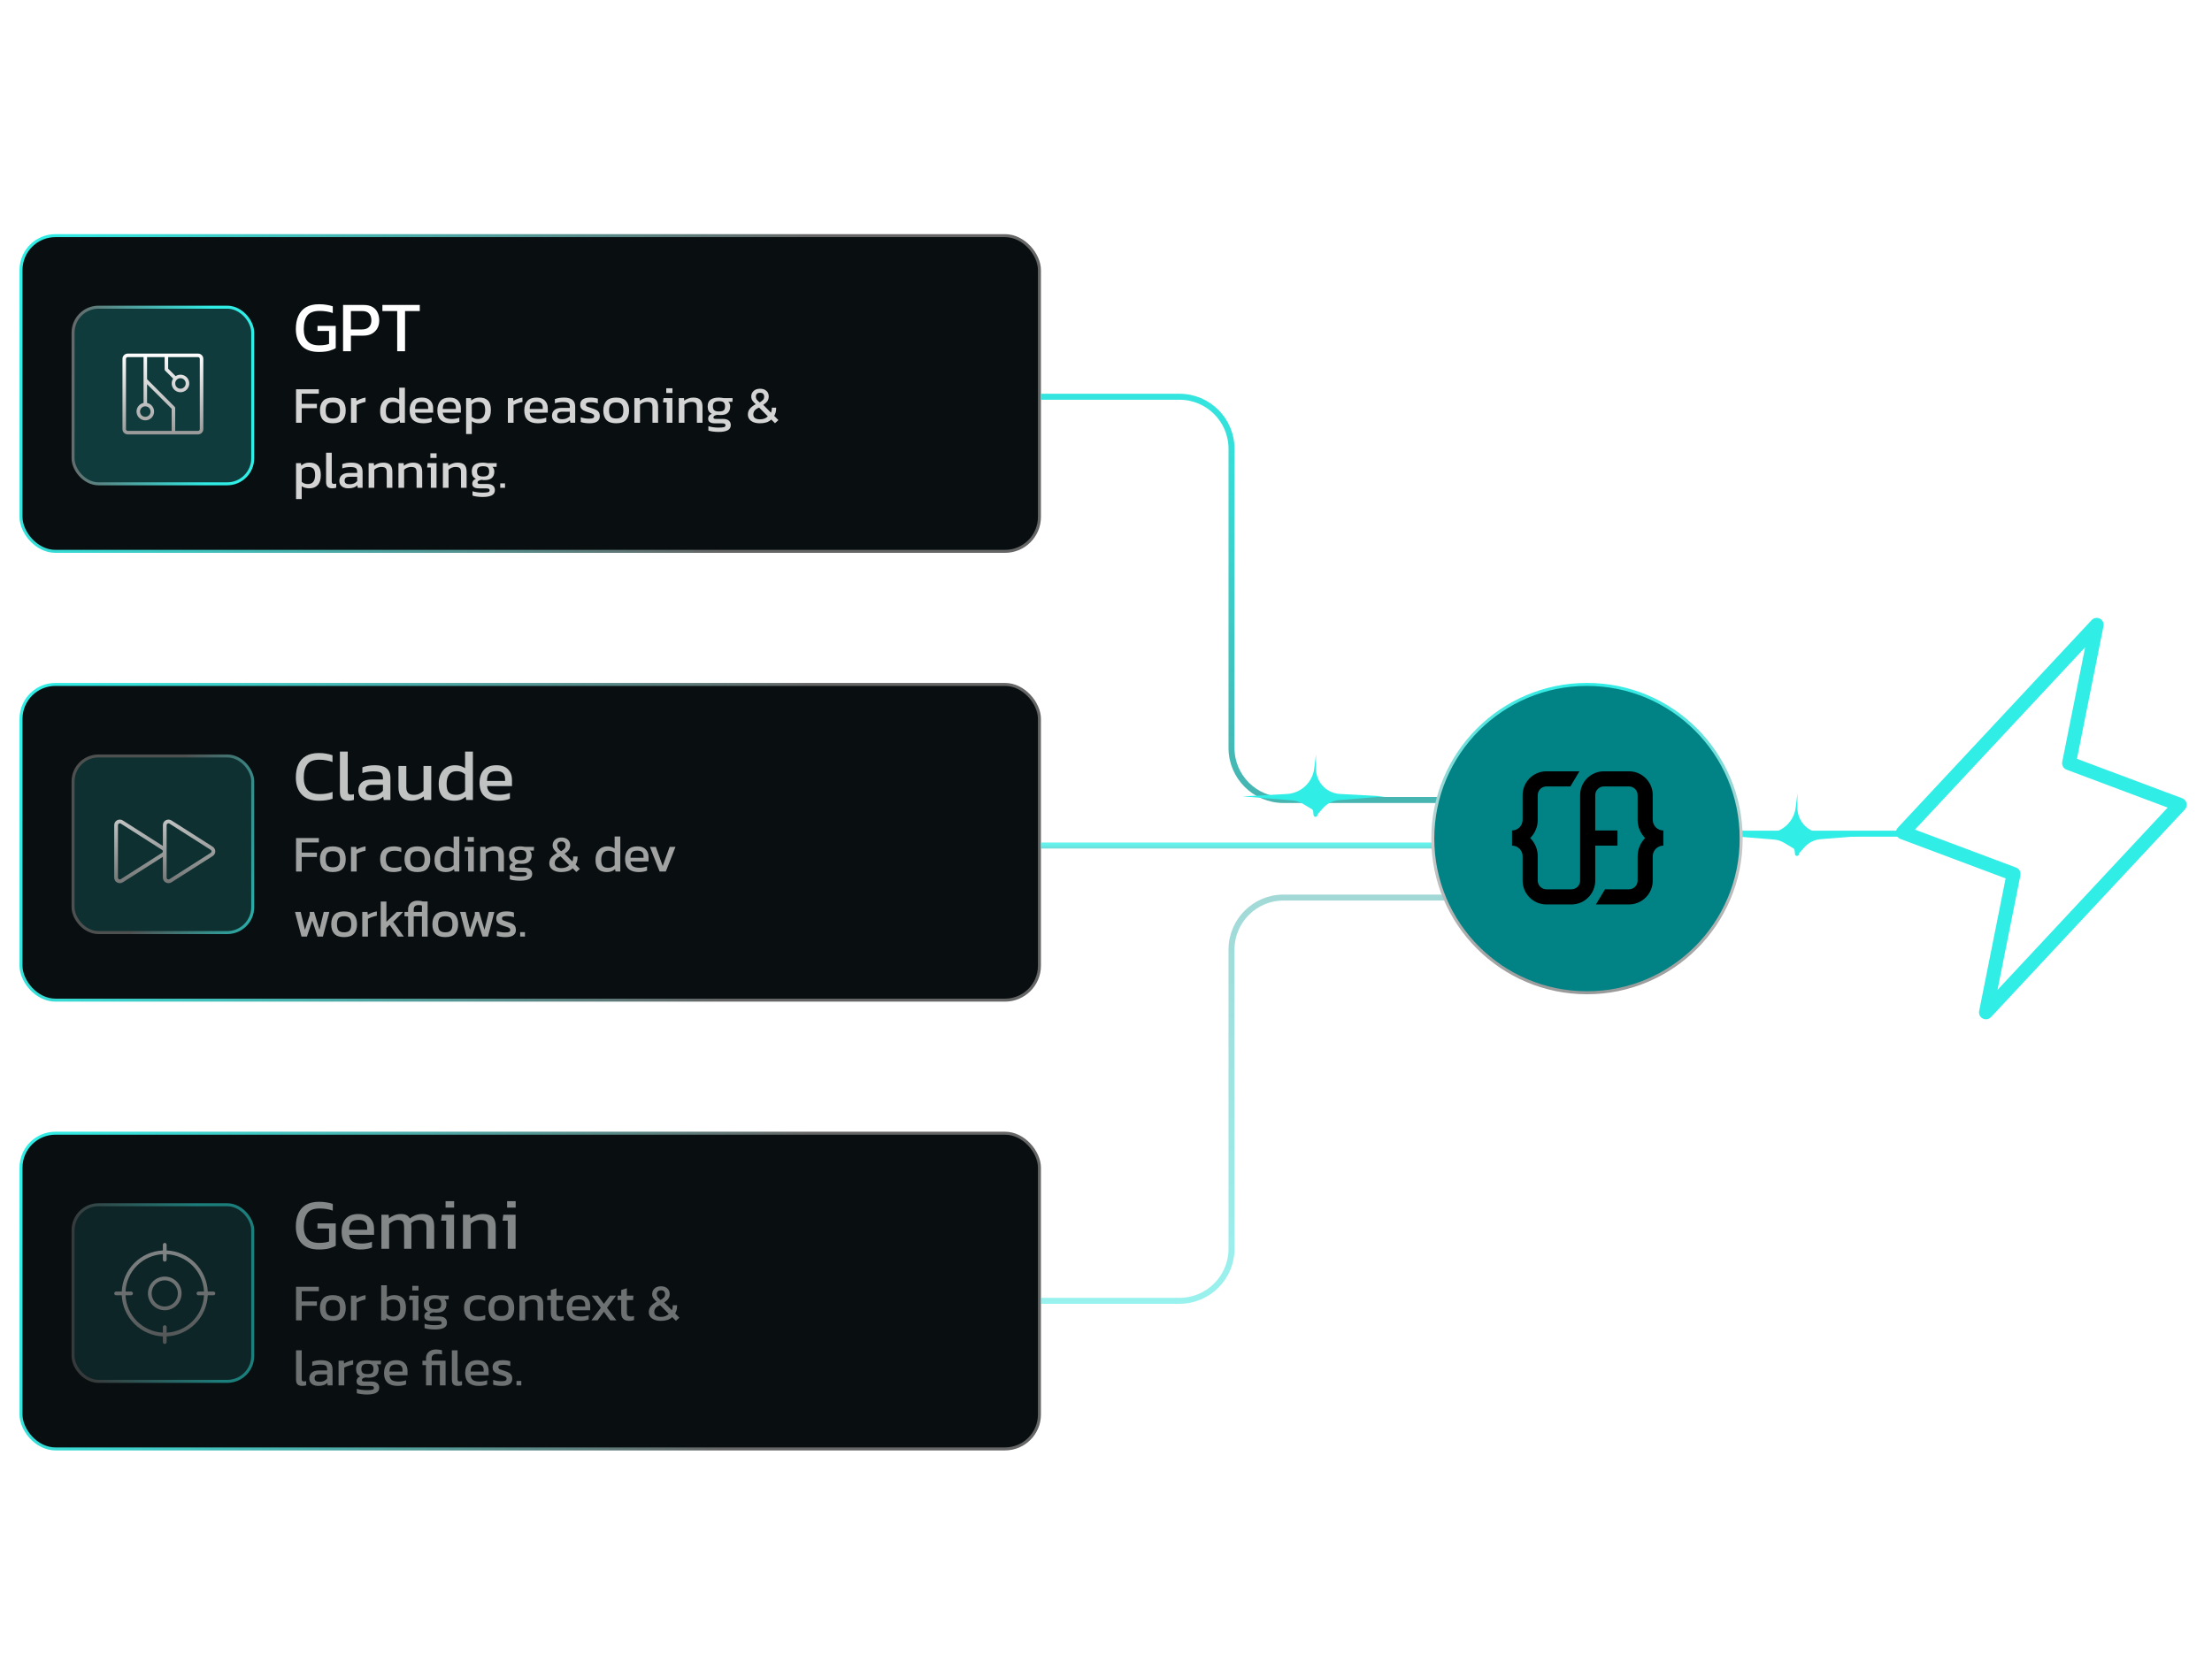 <svg width="340" height="258" viewBox="0 0 340 258" fill="none" xmlns="http://www.w3.org/2000/svg">
<rect x="3.23" y="36.23" width="156.54" height="48.54" rx="5.293" fill="#090F11" stroke="url(#paint0_linear_2861_248)" stroke-width="0.46"/>
<path d="M49.01 54.111C47.839 54.111 46.955 53.794 46.359 53.16C45.77 52.527 45.475 51.669 45.475 50.587C45.475 49.806 45.604 49.133 45.862 48.566C46.119 47.991 46.51 47.549 47.032 47.24C47.563 46.931 48.233 46.776 49.043 46.776C49.462 46.776 49.842 46.806 50.18 46.865C50.526 46.916 50.85 46.993 51.152 47.096V48.135C50.548 47.914 49.878 47.803 49.142 47.803C48.236 47.803 47.599 48.043 47.231 48.521C46.87 49 46.69 49.689 46.69 50.587C46.69 51.404 46.881 52.026 47.264 52.454C47.647 52.881 48.24 53.094 49.043 53.094C49.676 53.094 50.188 53.021 50.578 52.873V50.885H48.8V50.101H51.605V53.525C51.377 53.672 51.049 53.809 50.622 53.934C50.202 54.051 49.665 54.111 49.01 54.111ZM52.733 54V46.887H55.903C56.448 46.887 56.897 46.99 57.25 47.196C57.604 47.402 57.865 47.686 58.035 48.047C58.204 48.4 58.289 48.805 58.289 49.261C58.289 49.968 58.068 50.535 57.626 50.962C57.191 51.39 56.602 51.603 55.859 51.603H53.937V54H52.733ZM53.937 50.653H55.638C56.116 50.653 56.477 50.528 56.72 50.278C56.963 50.027 57.085 49.689 57.085 49.261C57.085 48.805 56.967 48.452 56.731 48.201C56.503 47.951 56.157 47.826 55.693 47.826H53.937V50.653ZM61.053 54V47.826H58.778V46.887H64.522V47.826H62.257V54H61.053Z" fill="white"/>
<path d="M45.504 65V59.848H49.008V60.528H46.376V62.088H48.712V62.76H46.376V65H45.504ZM51.156 65.08C50.473 65.08 49.972 64.909 49.652 64.568C49.337 64.227 49.18 63.739 49.18 63.104C49.18 62.469 49.34 61.981 49.66 61.64C49.98 61.299 50.479 61.128 51.156 61.128C51.839 61.128 52.34 61.299 52.66 61.64C52.98 61.981 53.14 62.469 53.14 63.104C53.14 63.739 52.98 64.227 52.66 64.568C52.345 64.909 51.844 65.08 51.156 65.08ZM51.156 64.344C51.556 64.344 51.839 64.248 52.004 64.056C52.175 63.859 52.26 63.541 52.26 63.104C52.26 62.667 52.175 62.352 52.004 62.16C51.839 61.968 51.556 61.872 51.156 61.872C50.761 61.872 50.479 61.968 50.308 62.16C50.143 62.352 50.06 62.667 50.06 63.104C50.06 63.541 50.143 63.859 50.308 64.056C50.479 64.248 50.761 64.344 51.156 64.344ZM53.949 65V61.208H54.749L54.797 61.648C54.979 61.531 55.195 61.424 55.445 61.328C55.696 61.232 55.944 61.165 56.189 61.128V61.792C56.04 61.819 55.877 61.859 55.701 61.912C55.531 61.96 55.368 62.016 55.213 62.08C55.059 62.139 54.928 62.2 54.821 62.264V65H53.949ZM60.158 65.08C59.816 65.08 59.515 65.021 59.254 64.904C58.992 64.787 58.79 64.592 58.646 64.32C58.502 64.048 58.43 63.683 58.43 63.224C58.43 62.771 58.507 62.389 58.662 62.08C58.816 61.765 59.03 61.528 59.302 61.368C59.579 61.208 59.891 61.128 60.238 61.128C60.467 61.128 60.67 61.155 60.846 61.208C61.027 61.261 61.2 61.344 61.366 61.456V59.608H62.238V65H61.494L61.438 64.624C61.267 64.779 61.081 64.893 60.878 64.968C60.675 65.043 60.435 65.08 60.158 65.08ZM60.39 64.424C60.779 64.424 61.105 64.291 61.366 64.024V62.128C61.115 61.904 60.8 61.792 60.422 61.792C60.054 61.792 59.776 61.915 59.59 62.16C59.403 62.405 59.31 62.763 59.31 63.232C59.31 63.685 59.395 63.997 59.566 64.168C59.742 64.339 60.017 64.424 60.39 64.424ZM65.049 65.08C64.388 65.08 63.876 64.917 63.513 64.592C63.15 64.267 62.969 63.768 62.969 63.096C62.969 62.488 63.123 62.008 63.433 61.656C63.742 61.304 64.212 61.128 64.841 61.128C65.417 61.128 65.849 61.28 66.137 61.584C66.43 61.883 66.577 62.269 66.577 62.744V63.448H63.801C63.843 63.816 63.977 64.069 64.201 64.208C64.425 64.347 64.766 64.416 65.225 64.416C65.417 64.416 65.614 64.397 65.817 64.36C66.019 64.323 66.195 64.275 66.345 64.216V64.856C66.174 64.931 65.977 64.987 65.753 65.024C65.534 65.061 65.299 65.08 65.049 65.08ZM63.801 62.88H65.809V62.616C65.809 62.355 65.737 62.152 65.593 62.008C65.449 61.859 65.206 61.784 64.865 61.784C64.46 61.784 64.18 61.872 64.025 62.048C63.876 62.224 63.801 62.501 63.801 62.88ZM69.307 65.08C68.645 65.08 68.133 64.917 67.771 64.592C67.408 64.267 67.227 63.768 67.227 63.096C67.227 62.488 67.381 62.008 67.691 61.656C68 61.304 68.469 61.128 69.099 61.128C69.675 61.128 70.107 61.28 70.395 61.584C70.688 61.883 70.835 62.269 70.835 62.744V63.448H68.059C68.101 63.816 68.235 64.069 68.459 64.208C68.683 64.347 69.024 64.416 69.483 64.416C69.675 64.416 69.872 64.397 70.075 64.36C70.277 64.323 70.453 64.275 70.603 64.216V64.856C70.432 64.931 70.235 64.987 70.011 65.024C69.792 65.061 69.557 65.08 69.307 65.08ZM68.059 62.88H70.067V62.616C70.067 62.355 69.995 62.152 69.851 62.008C69.707 61.859 69.464 61.784 69.123 61.784C68.717 61.784 68.437 61.872 68.283 62.048C68.133 62.224 68.059 62.501 68.059 62.88ZM71.644 66.728V61.208H72.396L72.444 61.584C72.615 61.429 72.802 61.315 73.004 61.24C73.207 61.165 73.447 61.128 73.724 61.128C74.268 61.128 74.692 61.277 74.996 61.576C75.3 61.869 75.452 62.357 75.452 63.04C75.452 63.723 75.295 64.235 74.98 64.576C74.666 64.912 74.236 65.08 73.692 65.08C73.234 65.08 72.842 64.973 72.516 64.76V66.728H71.644ZM73.468 64.424C74.204 64.424 74.572 63.96 74.572 63.032C74.572 62.584 74.49 62.267 74.324 62.08C74.159 61.888 73.882 61.792 73.492 61.792C73.103 61.792 72.778 61.925 72.516 62.192V64.088C72.639 64.189 72.775 64.272 72.924 64.336C73.079 64.395 73.26 64.424 73.468 64.424ZM78.066 65V61.208H78.866L78.914 61.648C79.096 61.531 79.311 61.424 79.562 61.328C79.813 61.232 80.061 61.165 80.306 61.128V61.792C80.157 61.819 79.994 61.859 79.818 61.912C79.647 61.96 79.485 62.016 79.33 62.08C79.175 62.139 79.045 62.2 78.938 62.264V65H78.066ZM82.666 65.08C82.004 65.08 81.493 64.917 81.13 64.592C80.767 64.267 80.586 63.768 80.586 63.096C80.586 62.488 80.74 62.008 81.05 61.656C81.359 61.304 81.829 61.128 82.458 61.128C83.034 61.128 83.466 61.28 83.754 61.584C84.047 61.883 84.194 62.269 84.194 62.744V63.448H81.418C81.46 63.816 81.594 64.069 81.818 64.208C82.042 64.347 82.383 64.416 82.842 64.416C83.034 64.416 83.231 64.397 83.434 64.36C83.636 64.323 83.812 64.275 83.962 64.216V64.856C83.791 64.931 83.594 64.987 83.37 65.024C83.151 65.061 82.916 65.08 82.666 65.08ZM81.418 62.88H83.426V62.616C83.426 62.355 83.354 62.152 83.21 62.008C83.066 61.859 82.823 61.784 82.482 61.784C82.076 61.784 81.796 61.872 81.642 62.048C81.493 62.224 81.418 62.501 81.418 62.88ZM86.188 65.08C85.948 65.08 85.724 65.037 85.516 64.952C85.313 64.867 85.15 64.739 85.028 64.568C84.905 64.392 84.844 64.176 84.844 63.92C84.844 63.557 84.966 63.267 85.212 63.048C85.462 62.824 85.846 62.712 86.364 62.712H87.58V62.544C87.58 62.363 87.55 62.219 87.492 62.112C87.438 62.005 87.337 61.928 87.188 61.88C87.044 61.832 86.83 61.808 86.548 61.808C86.1 61.808 85.681 61.875 85.292 62.008V61.36C85.462 61.291 85.67 61.235 85.916 61.192C86.161 61.149 86.425 61.128 86.708 61.128C87.262 61.128 87.684 61.24 87.972 61.464C88.265 61.688 88.412 62.053 88.412 62.56V65H87.668L87.612 64.616C87.457 64.765 87.265 64.88 87.036 64.96C86.812 65.04 86.529 65.08 86.188 65.08ZM86.42 64.456C86.681 64.456 86.908 64.413 87.1 64.328C87.297 64.237 87.457 64.117 87.58 63.968V63.304H86.38C86.124 63.304 85.937 63.355 85.82 63.456C85.708 63.552 85.652 63.701 85.652 63.904C85.652 64.101 85.718 64.243 85.852 64.328C85.985 64.413 86.174 64.456 86.42 64.456ZM90.603 65.08C90.342 65.08 90.091 65.061 89.852 65.024C89.617 64.987 89.422 64.941 89.267 64.888V64.152C89.449 64.221 89.649 64.275 89.868 64.312C90.086 64.349 90.294 64.368 90.492 64.368C90.79 64.368 91.004 64.341 91.132 64.288C91.26 64.235 91.323 64.131 91.323 63.976C91.323 63.864 91.284 63.776 91.204 63.712C91.129 63.648 91.014 63.589 90.859 63.536C90.71 63.483 90.518 63.419 90.284 63.344C90.059 63.269 89.865 63.189 89.7 63.104C89.534 63.013 89.406 62.899 89.316 62.76C89.225 62.621 89.18 62.44 89.18 62.216C89.18 61.869 89.305 61.603 89.555 61.416C89.806 61.224 90.209 61.128 90.763 61.128C90.982 61.128 91.19 61.144 91.388 61.176C91.585 61.208 91.753 61.248 91.891 61.296V62.024C91.742 61.965 91.577 61.92 91.395 61.888C91.219 61.856 91.054 61.84 90.9 61.84C90.622 61.84 90.412 61.864 90.267 61.912C90.129 61.96 90.059 62.056 90.059 62.2C90.059 62.349 90.132 62.456 90.275 62.52C90.425 62.579 90.662 62.661 90.987 62.768C91.286 62.859 91.523 62.955 91.7 63.056C91.876 63.157 92.001 63.28 92.076 63.424C92.156 63.563 92.195 63.744 92.195 63.968C92.195 64.341 92.059 64.621 91.787 64.808C91.516 64.989 91.121 65.08 90.603 65.08ZM94.71 65.08C94.028 65.08 93.526 64.909 93.206 64.568C92.891 64.227 92.734 63.739 92.734 63.104C92.734 62.469 92.894 61.981 93.214 61.64C93.534 61.299 94.033 61.128 94.71 61.128C95.393 61.128 95.894 61.299 96.214 61.64C96.534 61.981 96.694 62.469 96.694 63.104C96.694 63.739 96.534 64.227 96.214 64.568C95.9 64.909 95.398 65.08 94.71 65.08ZM94.71 64.344C95.11 64.344 95.393 64.248 95.558 64.056C95.729 63.859 95.814 63.541 95.814 63.104C95.814 62.667 95.729 62.352 95.558 62.16C95.393 61.968 95.11 61.872 94.71 61.872C94.316 61.872 94.033 61.968 93.862 62.16C93.697 62.352 93.614 62.667 93.614 63.104C93.614 63.541 93.697 63.859 93.862 64.056C94.033 64.248 94.316 64.344 94.71 64.344ZM97.504 65V61.208H98.303L98.344 61.608C98.514 61.475 98.717 61.363 98.951 61.272C99.192 61.176 99.456 61.128 99.743 61.128C100.234 61.128 100.591 61.243 100.815 61.472C101.039 61.701 101.151 62.059 101.151 62.544V65H100.287V62.584C100.287 62.291 100.226 62.085 100.103 61.968C99.986 61.851 99.762 61.792 99.431 61.792C99.234 61.792 99.04 61.832 98.847 61.912C98.661 61.992 98.504 62.096 98.376 62.224V65H97.504ZM102.409 60.416V59.696H103.361V60.416H102.409ZM102.481 65V61.872H101.905L101.985 61.208H103.353V65H102.481ZM104.332 65V61.208H105.132L105.172 61.608C105.342 61.475 105.545 61.363 105.78 61.272C106.02 61.176 106.284 61.128 106.572 61.128C107.062 61.128 107.42 61.243 107.644 61.472C107.868 61.701 107.98 62.059 107.98 62.544V65H107.116V62.584C107.116 62.291 107.054 62.085 106.932 61.968C106.814 61.851 106.59 61.792 106.26 61.792C106.062 61.792 105.868 61.832 105.676 61.912C105.489 61.992 105.332 62.096 105.204 62.224V65H104.332ZM110.453 66.408C110.171 66.408 109.888 66.389 109.605 66.352C109.323 66.32 109.083 66.269 108.885 66.2V65.528C109.099 65.597 109.344 65.651 109.621 65.688C109.899 65.725 110.163 65.744 110.413 65.744C110.797 65.744 111.077 65.723 111.253 65.68C111.429 65.637 111.517 65.541 111.517 65.392C111.517 65.28 111.475 65.2 111.389 65.152C111.304 65.109 111.141 65.088 110.901 65.088H109.877C109.189 65.088 108.845 64.845 108.845 64.36C108.845 64.205 108.891 64.061 108.981 63.928C109.072 63.795 109.216 63.693 109.413 63.624C109.195 63.517 109.032 63.371 108.925 63.184C108.824 62.997 108.773 62.773 108.773 62.512C108.773 62.027 108.917 61.675 109.205 61.456C109.499 61.237 109.936 61.128 110.517 61.128C110.64 61.128 110.768 61.139 110.901 61.16C111.035 61.176 111.139 61.192 111.213 61.208H112.605L112.581 61.776H111.941C112.043 61.861 112.117 61.968 112.165 62.096C112.213 62.224 112.237 62.363 112.237 62.512C112.237 62.917 112.115 63.237 111.869 63.472C111.624 63.701 111.253 63.816 110.757 63.816C110.672 63.816 110.592 63.813 110.517 63.808C110.448 63.797 110.371 63.787 110.285 63.776C110.125 63.792 109.981 63.835 109.853 63.904C109.725 63.973 109.661 64.067 109.661 64.184C109.661 64.264 109.693 64.323 109.757 64.36C109.821 64.392 109.928 64.408 110.077 64.408H111.141C111.52 64.408 111.811 64.491 112.013 64.656C112.221 64.816 112.325 65.051 112.325 65.36C112.325 65.733 112.163 66 111.837 66.16C111.517 66.325 111.056 66.408 110.453 66.408ZM110.517 63.264C110.864 63.264 111.104 63.205 111.237 63.088C111.376 62.971 111.445 62.771 111.445 62.488C111.445 62.205 111.376 62 111.237 61.872C111.104 61.744 110.864 61.68 110.517 61.68C110.192 61.68 109.955 61.741 109.805 61.864C109.656 61.987 109.581 62.195 109.581 62.488C109.581 62.76 109.651 62.957 109.789 63.08C109.933 63.203 110.176 63.264 110.517 63.264ZM116.793 65.08C116.238 65.08 115.793 64.96 115.457 64.72C115.121 64.475 114.953 64.149 114.953 63.744C114.953 63.381 115.059 63.075 115.273 62.824C115.491 62.573 115.787 62.347 116.161 62.144C115.953 61.957 115.785 61.773 115.657 61.592C115.534 61.411 115.473 61.197 115.473 60.952C115.473 60.616 115.593 60.336 115.833 60.112C116.073 59.883 116.403 59.768 116.825 59.768C117.241 59.768 117.566 59.877 117.801 60.096C118.041 60.309 118.161 60.595 118.161 60.952C118.161 61.229 118.094 61.467 117.961 61.664C117.827 61.861 117.614 62.056 117.321 62.248L118.505 63.456C118.59 63.275 118.633 63.061 118.633 62.816V62.68H119.297V62.832C119.297 63.035 119.27 63.235 119.217 63.432C119.163 63.624 119.091 63.792 119.001 63.936L119.649 64.592L119.121 65.072L118.545 64.496C118.347 64.699 118.099 64.848 117.801 64.944C117.502 65.035 117.166 65.08 116.793 65.08ZM116.777 61.872C117.006 61.723 117.177 61.589 117.289 61.472C117.401 61.355 117.457 61.195 117.457 60.992C117.457 60.805 117.406 60.659 117.305 60.552C117.209 60.44 117.049 60.384 116.825 60.384C116.595 60.384 116.43 60.443 116.329 60.56C116.227 60.677 116.177 60.821 116.177 60.992C116.177 61.157 116.225 61.307 116.321 61.44C116.422 61.568 116.574 61.712 116.777 61.872ZM116.793 64.472C117.326 64.472 117.734 64.32 118.017 64.016L116.681 62.664C116.382 62.787 116.158 62.933 116.009 63.104C115.865 63.269 115.793 63.477 115.793 63.728C115.793 63.973 115.886 64.16 116.073 64.288C116.259 64.411 116.499 64.472 116.793 64.472ZM45.504 76.728V71.208H46.256L46.304 71.584C46.475 71.429 46.661 71.315 46.864 71.24C47.067 71.165 47.307 71.128 47.584 71.128C48.128 71.128 48.552 71.277 48.856 71.576C49.16 71.869 49.312 72.357 49.312 73.04C49.312 73.723 49.155 74.235 48.84 74.576C48.525 74.912 48.096 75.08 47.552 75.08C47.093 75.08 46.701 74.973 46.376 74.76V76.728H45.504ZM47.328 74.424C48.064 74.424 48.432 73.96 48.432 73.032C48.432 72.584 48.349 72.267 48.184 72.08C48.019 71.888 47.741 71.792 47.352 71.792C46.963 71.792 46.637 71.925 46.376 72.192V74.088C46.499 74.189 46.635 74.272 46.784 74.336C46.939 74.395 47.12 74.424 47.328 74.424ZM51.065 75.08C50.756 75.08 50.521 75.005 50.361 74.856C50.201 74.701 50.121 74.448 50.121 74.096V69.608H50.993V74.016C50.993 74.165 51.02 74.267 51.073 74.32C51.127 74.373 51.206 74.4 51.313 74.4C51.441 74.4 51.564 74.384 51.681 74.352V74.984C51.58 75.021 51.481 75.045 51.385 75.056C51.294 75.072 51.188 75.08 51.065 75.08ZM53.508 75.08C53.268 75.08 53.044 75.037 52.836 74.952C52.634 74.867 52.471 74.739 52.348 74.568C52.226 74.392 52.164 74.176 52.164 73.92C52.164 73.557 52.287 73.267 52.532 73.048C52.783 72.824 53.167 72.712 53.684 72.712H54.9V72.544C54.9 72.363 54.871 72.219 54.812 72.112C54.759 72.005 54.658 71.928 54.508 71.88C54.364 71.832 54.151 71.808 53.868 71.808C53.42 71.808 53.002 71.875 52.612 72.008V71.36C52.783 71.291 52.991 71.235 53.236 71.192C53.482 71.149 53.746 71.128 54.028 71.128C54.583 71.128 55.004 71.24 55.292 71.464C55.586 71.688 55.732 72.053 55.732 72.56V75H54.988L54.932 74.616C54.778 74.765 54.586 74.88 54.356 74.96C54.132 75.04 53.85 75.08 53.508 75.08ZM53.74 74.456C54.002 74.456 54.228 74.413 54.42 74.328C54.618 74.237 54.778 74.117 54.9 73.968V73.304H53.7C53.444 73.304 53.258 73.355 53.14 73.456C53.028 73.552 52.972 73.701 52.972 73.904C52.972 74.101 53.039 74.243 53.172 74.328C53.306 74.413 53.495 74.456 53.74 74.456ZM56.66 75V71.208H57.46L57.5 71.608C57.671 71.475 57.873 71.363 58.108 71.272C58.348 71.176 58.612 71.128 58.9 71.128C59.391 71.128 59.748 71.243 59.972 71.472C60.196 71.701 60.308 72.059 60.308 72.544V75H59.444V72.584C59.444 72.291 59.383 72.085 59.26 71.968C59.143 71.851 58.919 71.792 58.588 71.792C58.391 71.792 58.196 71.832 58.004 71.912C57.818 71.992 57.66 72.096 57.532 72.224V75H56.66ZM61.246 75V71.208H62.046L62.086 71.608C62.257 71.475 62.459 71.363 62.694 71.272C62.934 71.176 63.198 71.128 63.486 71.128C63.977 71.128 64.334 71.243 64.558 71.472C64.782 71.701 64.894 72.059 64.894 72.544V75H64.03V72.584C64.03 72.291 63.969 72.085 63.846 71.968C63.729 71.851 63.505 71.792 63.174 71.792C62.977 71.792 62.782 71.832 62.59 71.912C62.403 71.992 62.246 72.096 62.118 72.224V75H61.246ZM66.152 70.416V69.696H67.104V70.416H66.152ZM66.224 75V71.872H65.648L65.728 71.208H67.096V75H66.224ZM68.074 75V71.208H68.874L68.914 71.608C69.085 71.475 69.287 71.363 69.522 71.272C69.762 71.176 70.026 71.128 70.314 71.128C70.805 71.128 71.162 71.243 71.386 71.472C71.61 71.701 71.722 72.059 71.722 72.544V75H70.858V72.584C70.858 72.291 70.797 72.085 70.674 71.968C70.557 71.851 70.333 71.792 70.002 71.792C69.805 71.792 69.61 71.832 69.418 71.912C69.231 71.992 69.074 72.096 68.946 72.224V75H68.074ZM74.196 76.408C73.913 76.408 73.631 76.389 73.348 76.352C73.065 76.32 72.825 76.269 72.628 76.2V75.528C72.841 75.597 73.087 75.651 73.364 75.688C73.641 75.725 73.905 75.744 74.156 75.744C74.54 75.744 74.82 75.723 74.996 75.68C75.172 75.637 75.26 75.541 75.26 75.392C75.26 75.28 75.217 75.2 75.132 75.152C75.047 75.109 74.884 75.088 74.644 75.088H73.62C72.932 75.088 72.588 74.845 72.588 74.36C72.588 74.205 72.633 74.061 72.724 73.928C72.815 73.795 72.959 73.693 73.156 73.624C72.937 73.517 72.775 73.371 72.668 73.184C72.567 72.997 72.516 72.773 72.516 72.512C72.516 72.027 72.66 71.675 72.948 71.456C73.241 71.237 73.679 71.128 74.26 71.128C74.383 71.128 74.511 71.139 74.644 71.16C74.777 71.176 74.881 71.192 74.956 71.208H76.348L76.324 71.776H75.684C75.785 71.861 75.86 71.968 75.908 72.096C75.956 72.224 75.98 72.363 75.98 72.512C75.98 72.917 75.857 73.237 75.612 73.472C75.367 73.701 74.996 73.816 74.5 73.816C74.415 73.816 74.335 73.813 74.26 73.808C74.191 73.797 74.113 73.787 74.028 73.776C73.868 73.792 73.724 73.835 73.596 73.904C73.468 73.973 73.404 74.067 73.404 74.184C73.404 74.264 73.436 74.323 73.5 74.36C73.564 74.392 73.671 74.408 73.82 74.408H74.884C75.263 74.408 75.553 74.491 75.756 74.656C75.964 74.816 76.068 75.051 76.068 75.36C76.068 75.733 75.905 76 75.58 76.16C75.26 76.325 74.799 76.408 74.196 76.408ZM74.26 73.264C74.607 73.264 74.847 73.205 74.98 73.088C75.119 72.971 75.188 72.771 75.188 72.488C75.188 72.205 75.119 72 74.98 71.872C74.847 71.744 74.607 71.68 74.26 71.68C73.935 71.68 73.697 71.741 73.548 71.864C73.399 71.987 73.324 72.195 73.324 72.488C73.324 72.76 73.393 72.957 73.532 73.08C73.676 73.203 73.919 73.264 74.26 73.264ZM76.891 75V74.32H77.627V75H76.891Z" fill="#D4D4D4"/>
<rect x="11.23" y="47.23" width="27.614" height="27.154" rx="3.912" fill="#30EDE6" fill-opacity="0.2" stroke="url(#paint1_linear_2861_248)" stroke-width="0.46"/>
<path d="M30.439 54.364H19.634C19.419 54.364 19.213 54.449 19.061 54.601C18.909 54.753 18.824 54.959 18.824 55.174V65.98C18.824 66.195 18.909 66.401 19.061 66.553C19.213 66.705 19.419 66.79 19.634 66.79H30.439C30.654 66.79 30.861 66.705 31.013 66.553C31.165 66.401 31.25 66.195 31.25 65.98V55.174C31.25 54.959 31.165 54.753 31.013 54.601C30.861 54.449 30.654 54.364 30.439 54.364ZM22.335 62.468C22.496 62.468 22.652 62.515 22.786 62.604C22.919 62.693 23.023 62.82 23.084 62.968C23.145 63.116 23.162 63.279 23.13 63.436C23.099 63.593 23.022 63.738 22.909 63.851C22.795 63.965 22.651 64.042 22.494 64.073C22.336 64.104 22.173 64.088 22.025 64.027C21.877 63.966 21.751 63.862 21.662 63.728C21.573 63.595 21.525 63.438 21.525 63.278C21.525 63.063 21.61 62.857 21.762 62.705C21.914 62.553 22.12 62.468 22.335 62.468ZM19.364 65.98V55.174C19.364 55.102 19.392 55.034 19.443 54.983C19.494 54.932 19.562 54.904 19.634 54.904H22.065V61.955C21.737 62.022 21.446 62.208 21.248 62.477C21.049 62.747 20.958 63.081 20.992 63.414C21.025 63.747 21.181 64.055 21.43 64.28C21.678 64.504 22.001 64.629 22.335 64.629C22.67 64.629 22.993 64.504 23.241 64.28C23.49 64.055 23.646 63.747 23.679 63.414C23.713 63.081 23.622 62.747 23.423 62.477C23.225 62.208 22.934 62.022 22.606 61.955V59.068L26.387 62.85V66.25H19.634C19.562 66.25 19.494 66.221 19.443 66.171C19.392 66.12 19.364 66.051 19.364 65.98ZM30.71 65.98C30.71 66.051 30.681 66.12 30.631 66.171C30.58 66.221 30.511 66.25 30.439 66.25H26.928V62.738C26.928 62.703 26.921 62.667 26.907 62.635C26.894 62.602 26.874 62.572 26.849 62.547L22.606 58.304V54.904H25.307V56.795C25.307 56.831 25.314 56.866 25.328 56.898C25.341 56.931 25.361 56.961 25.386 56.986L26.612 58.213C26.428 58.492 26.354 58.83 26.404 59.161C26.455 59.492 26.626 59.792 26.886 60.004C27.145 60.215 27.473 60.323 27.808 60.306C28.142 60.289 28.458 60.149 28.695 59.913C28.931 59.676 29.072 59.36 29.088 59.026C29.105 58.691 28.998 58.363 28.786 58.103C28.574 57.844 28.274 57.673 27.943 57.622C27.612 57.572 27.275 57.646 26.995 57.83L25.847 56.682V54.904H30.439C30.511 54.904 30.58 54.932 30.631 54.983C30.681 55.034 30.71 55.102 30.71 55.174V65.98ZM27.738 58.146C27.898 58.146 28.055 58.193 28.188 58.282C28.322 58.371 28.426 58.498 28.487 58.646C28.548 58.794 28.564 58.957 28.533 59.114C28.502 59.271 28.425 59.416 28.311 59.529C28.198 59.642 28.053 59.72 27.896 59.751C27.739 59.782 27.576 59.766 27.428 59.705C27.28 59.643 27.153 59.54 27.064 59.406C26.975 59.273 26.928 59.116 26.928 58.956C26.928 58.741 27.013 58.535 27.165 58.383C27.317 58.231 27.523 58.146 27.738 58.146Z" fill="url(#paint2_linear_2861_248)"/>
<rect x="3.23" y="105.23" width="156.54" height="48.54" rx="5.293" fill="#090F11" stroke="url(#paint3_linear_2861_248)" stroke-width="0.46"/>
<g opacity="0.75">
<path d="M49.032 123.11C47.861 123.11 46.974 122.79 46.37 122.149C45.773 121.509 45.475 120.644 45.475 119.554C45.475 118.773 45.6 118.103 45.85 117.544C46.108 116.977 46.498 116.542 47.021 116.24C47.544 115.931 48.211 115.776 49.021 115.776C49.433 115.776 49.809 115.809 50.147 115.876C50.493 115.935 50.814 116.016 51.108 116.119V117.168C50.814 117.05 50.497 116.962 50.158 116.903C49.827 116.837 49.477 116.803 49.109 116.803C48.225 116.803 47.599 117.039 47.231 117.51C46.87 117.982 46.69 118.663 46.69 119.554C46.69 120.386 46.889 121.019 47.286 121.454C47.684 121.881 48.299 122.094 49.131 122.094C49.47 122.094 49.809 122.068 50.147 122.017C50.493 121.958 50.817 121.87 51.119 121.752V122.812C50.825 122.908 50.504 122.982 50.158 123.033C49.819 123.085 49.444 123.11 49.032 123.11ZM53.551 123.11C53.124 123.11 52.8 123.007 52.579 122.801C52.358 122.588 52.247 122.238 52.247 121.752V115.555H53.451V121.641C53.451 121.848 53.488 121.987 53.562 122.061C53.636 122.135 53.746 122.172 53.893 122.172C54.07 122.172 54.239 122.149 54.401 122.105V122.978C54.261 123.029 54.125 123.063 53.993 123.077C53.867 123.099 53.72 123.11 53.551 123.11ZM56.939 123.11C56.608 123.11 56.298 123.052 56.011 122.934C55.731 122.816 55.507 122.639 55.337 122.404C55.168 122.161 55.083 121.862 55.083 121.509C55.083 121.008 55.252 120.607 55.591 120.305C55.937 119.996 56.468 119.841 57.182 119.841H58.861V119.609C58.861 119.359 58.82 119.16 58.739 119.013C58.666 118.865 58.526 118.759 58.319 118.692C58.121 118.626 57.826 118.593 57.436 118.593C56.817 118.593 56.239 118.685 55.702 118.869V117.974C55.937 117.879 56.224 117.801 56.563 117.742C56.902 117.683 57.267 117.654 57.657 117.654C58.423 117.654 59.004 117.809 59.402 118.118C59.807 118.427 60.01 118.932 60.01 119.631V123H58.982L58.905 122.47C58.691 122.676 58.426 122.834 58.11 122.945C57.8 123.055 57.41 123.11 56.939 123.11ZM57.259 122.249C57.62 122.249 57.933 122.19 58.198 122.072C58.471 121.947 58.691 121.781 58.861 121.575V120.658H57.204C56.85 120.658 56.593 120.728 56.431 120.868C56.276 121.001 56.199 121.207 56.199 121.487C56.199 121.759 56.291 121.954 56.475 122.072C56.659 122.19 56.92 122.249 57.259 122.249ZM63.194 123.11C62.568 123.11 62.086 122.937 61.747 122.591C61.416 122.245 61.25 121.737 61.25 121.067V117.764H62.454V121.067C62.454 121.457 62.55 121.744 62.741 121.929C62.933 122.113 63.227 122.205 63.625 122.205C63.92 122.205 64.192 122.149 64.442 122.039C64.693 121.929 64.91 121.781 65.094 121.597V117.764H66.287V123H65.194L65.138 122.459C64.903 122.643 64.623 122.797 64.299 122.923C63.975 123.048 63.607 123.11 63.194 123.11ZM69.817 123.11C69.346 123.11 68.93 123.029 68.569 122.867C68.208 122.705 67.928 122.437 67.729 122.061C67.531 121.686 67.431 121.181 67.431 120.548C67.431 119.922 67.538 119.395 67.751 118.968C67.965 118.534 68.26 118.206 68.635 117.985C69.018 117.764 69.449 117.654 69.927 117.654C70.244 117.654 70.524 117.691 70.767 117.764C71.017 117.838 71.257 117.952 71.485 118.107V115.555H72.689V123H71.662L71.584 122.481C71.349 122.694 71.091 122.853 70.811 122.956C70.531 123.059 70.2 123.11 69.817 123.11ZM70.137 122.205C70.675 122.205 71.124 122.021 71.485 121.652V119.035C71.139 118.725 70.704 118.571 70.181 118.571C69.673 118.571 69.29 118.74 69.033 119.079C68.775 119.418 68.646 119.911 68.646 120.559C68.646 121.185 68.764 121.616 69 121.851C69.243 122.087 69.622 122.205 70.137 122.205ZM76.585 123.11C75.672 123.11 74.965 122.886 74.464 122.437C73.963 121.987 73.713 121.299 73.713 120.371C73.713 119.532 73.927 118.869 74.354 118.383C74.781 117.897 75.429 117.654 76.298 117.654C77.093 117.654 77.689 117.864 78.087 118.284C78.492 118.696 78.695 119.23 78.695 119.885V120.857H74.862C74.921 121.365 75.105 121.715 75.414 121.906C75.723 122.098 76.195 122.194 76.828 122.194C77.093 122.194 77.365 122.168 77.645 122.116C77.925 122.065 78.168 121.999 78.374 121.918V122.801C78.139 122.904 77.866 122.982 77.557 123.033C77.255 123.085 76.931 123.11 76.585 123.11ZM74.862 120.073H77.634V119.708C77.634 119.348 77.535 119.068 77.336 118.869C77.137 118.663 76.802 118.56 76.331 118.56C75.771 118.56 75.385 118.681 75.171 118.924C74.965 119.167 74.862 119.55 74.862 120.073Z" fill="white"/>
<path d="M45.504 134V128.848H49.008V129.528H46.376V131.088H48.712V131.76H46.376V134H45.504ZM51.156 134.08C50.473 134.08 49.972 133.909 49.652 133.568C49.337 133.227 49.18 132.739 49.18 132.104C49.18 131.469 49.34 130.981 49.66 130.64C49.98 130.299 50.479 130.128 51.156 130.128C51.839 130.128 52.34 130.299 52.66 130.64C52.98 130.981 53.14 131.469 53.14 132.104C53.14 132.739 52.98 133.227 52.66 133.568C52.345 133.909 51.844 134.08 51.156 134.08ZM51.156 133.344C51.556 133.344 51.839 133.248 52.004 133.056C52.175 132.859 52.26 132.541 52.26 132.104C52.26 131.667 52.175 131.352 52.004 131.16C51.839 130.968 51.556 130.872 51.156 130.872C50.761 130.872 50.479 130.968 50.308 131.16C50.143 131.352 50.06 131.667 50.06 132.104C50.06 132.541 50.143 132.859 50.308 133.056C50.479 133.248 50.761 133.344 51.156 133.344ZM53.949 134V130.208H54.749L54.797 130.648C54.979 130.531 55.195 130.424 55.445 130.328C55.696 130.232 55.944 130.165 56.189 130.128V130.792C56.04 130.819 55.877 130.859 55.701 130.912C55.531 130.96 55.368 131.016 55.213 131.08C55.059 131.139 54.928 131.2 54.821 131.264V134H53.949ZM60.454 134.08C59.787 134.08 59.283 133.912 58.942 133.576C58.6 133.235 58.43 132.744 58.43 132.104C58.43 131.437 58.617 130.941 58.99 130.616C59.368 130.291 59.873 130.128 60.502 130.128C60.763 130.128 60.982 130.147 61.158 130.184C61.339 130.221 61.513 130.28 61.678 130.36V131.008C61.401 130.869 61.065 130.8 60.67 130.8C60.233 130.8 59.897 130.899 59.662 131.096C59.427 131.288 59.31 131.624 59.31 132.104C59.31 132.557 59.414 132.891 59.622 133.104C59.83 133.312 60.174 133.416 60.654 133.416C61.032 133.416 61.377 133.344 61.686 133.2V133.864C61.51 133.933 61.321 133.987 61.118 134.024C60.92 134.061 60.699 134.08 60.454 134.08ZM64.156 134.08C63.473 134.08 62.972 133.909 62.652 133.568C62.337 133.227 62.18 132.739 62.18 132.104C62.18 131.469 62.34 130.981 62.66 130.64C62.98 130.299 63.478 130.128 64.156 130.128C64.838 130.128 65.34 130.299 65.66 130.64C65.98 130.981 66.14 131.469 66.14 132.104C66.14 132.739 65.98 133.227 65.66 133.568C65.345 133.909 64.844 134.08 64.156 134.08ZM64.156 133.344C64.556 133.344 64.838 133.248 65.004 133.056C65.174 132.859 65.26 132.541 65.26 132.104C65.26 131.667 65.174 131.352 65.004 131.16C64.838 130.968 64.556 130.872 64.156 130.872C63.761 130.872 63.478 130.968 63.308 131.16C63.142 131.352 63.06 131.667 63.06 132.104C63.06 132.541 63.142 132.859 63.308 133.056C63.478 133.248 63.761 133.344 64.156 133.344ZM68.517 134.08C68.176 134.08 67.874 134.021 67.613 133.904C67.352 133.787 67.149 133.592 67.005 133.32C66.861 133.048 66.789 132.683 66.789 132.224C66.789 131.771 66.866 131.389 67.021 131.08C67.176 130.765 67.389 130.528 67.661 130.368C67.938 130.208 68.25 130.128 68.597 130.128C68.826 130.128 69.029 130.155 69.205 130.208C69.386 130.261 69.56 130.344 69.725 130.456V128.608H70.597V134H69.853L69.797 133.624C69.626 133.779 69.44 133.893 69.237 133.968C69.034 134.043 68.794 134.08 68.517 134.08ZM68.749 133.424C69.138 133.424 69.464 133.291 69.725 133.024V131.128C69.474 130.904 69.16 130.792 68.781 130.792C68.413 130.792 68.136 130.915 67.949 131.16C67.762 131.405 67.669 131.763 67.669 132.232C67.669 132.685 67.754 132.997 67.925 133.168C68.101 133.339 68.376 133.424 68.749 133.424ZM71.886 129.416V128.696H72.838V129.416H71.886ZM71.958 134V130.872H71.382L71.462 130.208H72.83V134H71.958ZM73.808 134V130.208H74.608L74.648 130.608C74.819 130.475 75.022 130.363 75.256 130.272C75.496 130.176 75.76 130.128 76.048 130.128C76.539 130.128 76.896 130.243 77.12 130.472C77.344 130.701 77.456 131.059 77.456 131.544V134H76.592V131.584C76.592 131.291 76.531 131.085 76.408 130.968C76.291 130.851 76.067 130.792 75.736 130.792C75.539 130.792 75.344 130.832 75.152 130.912C74.966 130.992 74.808 131.096 74.68 131.224V134H73.808ZM79.93 135.408C79.648 135.408 79.365 135.389 79.082 135.352C78.8 135.32 78.56 135.269 78.362 135.2V134.528C78.576 134.597 78.821 134.651 79.098 134.688C79.376 134.725 79.64 134.744 79.89 134.744C80.274 134.744 80.554 134.723 80.73 134.68C80.906 134.637 80.994 134.541 80.994 134.392C80.994 134.28 80.952 134.2 80.866 134.152C80.781 134.109 80.618 134.088 80.378 134.088H79.354C78.666 134.088 78.322 133.845 78.322 133.36C78.322 133.205 78.368 133.061 78.458 132.928C78.549 132.795 78.693 132.693 78.89 132.624C78.672 132.517 78.509 132.371 78.402 132.184C78.301 131.997 78.25 131.773 78.25 131.512C78.25 131.027 78.394 130.675 78.682 130.456C78.976 130.237 79.413 130.128 79.994 130.128C80.117 130.128 80.245 130.139 80.378 130.16C80.512 130.176 80.616 130.192 80.69 130.208H82.082L82.058 130.776H81.418C81.52 130.861 81.594 130.968 81.642 131.096C81.69 131.224 81.714 131.363 81.714 131.512C81.714 131.917 81.592 132.237 81.346 132.472C81.101 132.701 80.73 132.816 80.234 132.816C80.149 132.816 80.069 132.813 79.994 132.808C79.925 132.797 79.848 132.787 79.762 132.776C79.602 132.792 79.458 132.835 79.33 132.904C79.202 132.973 79.138 133.067 79.138 133.184C79.138 133.264 79.17 133.323 79.234 133.36C79.298 133.392 79.405 133.408 79.554 133.408H80.618C80.997 133.408 81.288 133.491 81.49 133.656C81.698 133.816 81.802 134.051 81.802 134.36C81.802 134.733 81.64 135 81.314 135.16C80.994 135.325 80.533 135.408 79.93 135.408ZM79.994 132.264C80.341 132.264 80.581 132.205 80.714 132.088C80.853 131.971 80.922 131.771 80.922 131.488C80.922 131.205 80.853 131 80.714 130.872C80.581 130.744 80.341 130.68 79.994 130.68C79.669 130.68 79.432 130.741 79.282 130.864C79.133 130.987 79.058 131.195 79.058 131.488C79.058 131.76 79.128 131.957 79.266 132.08C79.41 132.203 79.653 132.264 79.994 132.264ZM86.269 134.08C85.715 134.08 85.269 133.96 84.933 133.72C84.597 133.475 84.43 133.149 84.43 132.744C84.43 132.381 84.536 132.075 84.749 131.824C84.968 131.573 85.264 131.347 85.638 131.144C85.43 130.957 85.261 130.773 85.133 130.592C85.011 130.411 84.95 130.197 84.95 129.952C84.95 129.616 85.07 129.336 85.309 129.112C85.549 128.883 85.88 128.768 86.302 128.768C86.718 128.768 87.043 128.877 87.278 129.096C87.517 129.309 87.638 129.595 87.638 129.952C87.638 130.229 87.571 130.467 87.438 130.664C87.304 130.861 87.091 131.056 86.797 131.248L87.981 132.456C88.067 132.275 88.109 132.061 88.109 131.816V131.68H88.773V131.832C88.773 132.035 88.747 132.235 88.694 132.432C88.64 132.624 88.568 132.792 88.478 132.936L89.126 133.592L88.597 134.072L88.022 133.496C87.824 133.699 87.576 133.848 87.278 133.944C86.979 134.035 86.643 134.08 86.269 134.08ZM86.254 130.872C86.483 130.723 86.653 130.589 86.766 130.472C86.877 130.355 86.933 130.195 86.933 129.992C86.933 129.805 86.883 129.659 86.781 129.552C86.686 129.44 86.525 129.384 86.302 129.384C86.072 129.384 85.907 129.443 85.805 129.56C85.704 129.677 85.653 129.821 85.653 129.992C85.653 130.157 85.701 130.307 85.797 130.44C85.899 130.568 86.051 130.712 86.254 130.872ZM86.269 133.472C86.803 133.472 87.211 133.32 87.493 133.016L86.157 131.664C85.859 131.787 85.635 131.933 85.486 132.104C85.341 132.269 85.269 132.477 85.269 132.728C85.269 132.973 85.363 133.16 85.549 133.288C85.736 133.411 85.976 133.472 86.269 133.472ZM93.267 134.08C92.925 134.08 92.624 134.021 92.363 133.904C92.102 133.787 91.899 133.592 91.755 133.32C91.611 133.048 91.539 132.683 91.539 132.224C91.539 131.771 91.616 131.389 91.771 131.08C91.925 130.765 92.139 130.528 92.411 130.368C92.688 130.208 93 130.128 93.347 130.128C93.576 130.128 93.779 130.155 93.955 130.208C94.136 130.261 94.309 130.344 94.475 130.456V128.608H95.347V134H94.603L94.547 133.624C94.376 133.779 94.189 133.893 93.987 133.968C93.784 134.043 93.544 134.08 93.267 134.08ZM93.499 133.424C93.888 133.424 94.213 133.291 94.475 133.024V131.128C94.224 130.904 93.909 130.792 93.531 130.792C93.163 130.792 92.885 130.915 92.699 131.16C92.512 131.405 92.419 131.763 92.419 132.232C92.419 132.685 92.504 132.997 92.675 133.168C92.851 133.339 93.126 133.424 93.499 133.424ZM98.158 134.08C97.496 134.08 96.984 133.917 96.622 133.592C96.259 133.267 96.078 132.768 96.078 132.096C96.078 131.488 96.233 131.008 96.542 130.656C96.851 130.304 97.32 130.128 97.95 130.128C98.526 130.128 98.958 130.28 99.246 130.584C99.539 130.883 99.686 131.269 99.686 131.744V132.448H96.91C96.953 132.816 97.086 133.069 97.31 133.208C97.534 133.347 97.875 133.416 98.334 133.416C98.526 133.416 98.723 133.397 98.926 133.36C99.129 133.323 99.305 133.275 99.454 133.216V133.856C99.283 133.931 99.086 133.987 98.862 134.024C98.643 134.061 98.409 134.08 98.158 134.08ZM96.91 131.88H98.918V131.616C98.918 131.355 98.846 131.152 98.702 131.008C98.558 130.859 98.315 130.784 97.974 130.784C97.569 130.784 97.288 130.872 97.134 131.048C96.984 131.224 96.91 131.501 96.91 131.88ZM101.394 134L99.898 130.208H100.802L101.866 133.152L102.93 130.208H103.826L102.338 134H101.394ZM46.344 144L45.344 140.208H46.216L46.872 142.968L47.616 140.672V140.208H48.28L49.104 142.968L49.76 140.208H50.624L49.632 144H48.808L48 141.52L47.176 144H46.344ZM52.89 144.08C52.208 144.08 51.706 143.909 51.386 143.568C51.072 143.227 50.914 142.739 50.914 142.104C50.914 141.469 51.074 140.981 51.394 140.64C51.714 140.299 52.213 140.128 52.89 140.128C53.573 140.128 54.074 140.299 54.394 140.64C54.714 140.981 54.874 141.469 54.874 142.104C54.874 142.739 54.714 143.227 54.394 143.568C54.08 143.909 53.578 144.08 52.89 144.08ZM52.89 143.344C53.29 143.344 53.573 143.248 53.738 143.056C53.909 142.859 53.994 142.541 53.994 142.104C53.994 141.667 53.909 141.352 53.738 141.16C53.573 140.968 53.29 140.872 52.89 140.872C52.496 140.872 52.213 140.968 52.042 141.16C51.877 141.352 51.794 141.667 51.794 142.104C51.794 142.541 51.877 142.859 52.042 143.056C52.213 143.248 52.496 143.344 52.89 143.344ZM55.684 144V140.208H56.484L56.532 140.648C56.713 140.531 56.929 140.424 57.18 140.328C57.43 140.232 57.678 140.165 57.924 140.128V140.792C57.774 140.819 57.612 140.859 57.436 140.912C57.265 140.96 57.102 141.016 56.948 141.08C56.793 141.139 56.662 141.2 56.556 141.264V144H55.684ZM58.52 144V138.608H59.392V141.728L60.983 140.208H61.983L60.44 141.736L62.072 144H61.151L59.895 142.2L59.392 142.68V144H58.52ZM62.728 144V140.888H62.176V140.208H62.728V139.8C62.728 139.427 62.848 139.12 63.088 138.88C63.333 138.635 63.667 138.501 64.088 138.48C64.243 138.475 64.4 138.483 64.56 138.504C64.725 138.525 64.875 138.557 65.008 138.6H65.728V144H64.856V140.888H63.592V144H62.728ZM63.592 140.208H64.856V139.224C64.787 139.197 64.707 139.179 64.616 139.168C64.531 139.157 64.445 139.152 64.36 139.152C63.848 139.152 63.592 139.376 63.592 139.824V140.208ZM68.437 144.08C67.754 144.08 67.253 143.909 66.933 143.568C66.618 143.227 66.461 142.739 66.461 142.104C66.461 141.469 66.621 140.981 66.941 140.64C67.261 140.299 67.76 140.128 68.437 140.128C69.12 140.128 69.621 140.299 69.941 140.64C70.261 140.981 70.421 141.469 70.421 142.104C70.421 142.739 70.261 143.227 69.941 143.568C69.626 143.909 69.125 144.08 68.437 144.08ZM68.437 143.344C68.837 143.344 69.12 143.248 69.285 143.056C69.456 142.859 69.541 142.541 69.541 142.104C69.541 141.667 69.456 141.352 69.285 141.16C69.12 140.968 68.837 140.872 68.437 140.872C68.042 140.872 67.76 140.968 67.589 141.16C67.424 141.352 67.341 141.667 67.341 142.104C67.341 142.541 67.424 142.859 67.589 143.056C67.76 143.248 68.042 143.344 68.437 143.344ZM71.711 144L70.711 140.208H71.583L72.239 142.968L72.983 140.672V140.208H73.647L74.471 142.968L75.127 140.208H75.991L74.999 144H74.175L73.367 141.52L72.543 144H71.711ZM77.705 144.08C77.444 144.08 77.193 144.061 76.953 144.024C76.719 143.987 76.524 143.941 76.369 143.888V143.152C76.551 143.221 76.751 143.275 76.969 143.312C77.188 143.349 77.396 143.368 77.593 143.368C77.892 143.368 78.105 143.341 78.233 143.288C78.361 143.235 78.425 143.131 78.425 142.976C78.425 142.864 78.385 142.776 78.305 142.712C78.231 142.648 78.116 142.589 77.961 142.536C77.812 142.483 77.62 142.419 77.385 142.344C77.161 142.269 76.967 142.189 76.801 142.104C76.636 142.013 76.508 141.899 76.417 141.76C76.327 141.621 76.281 141.44 76.281 141.216C76.281 140.869 76.407 140.603 76.657 140.416C76.908 140.224 77.311 140.128 77.865 140.128C78.084 140.128 78.292 140.144 78.489 140.176C78.687 140.208 78.855 140.248 78.993 140.296V141.024C78.844 140.965 78.679 140.92 78.497 140.888C78.321 140.856 78.156 140.84 78.001 140.84C77.724 140.84 77.513 140.864 77.369 140.912C77.231 140.96 77.161 141.056 77.161 141.2C77.161 141.349 77.233 141.456 77.377 141.52C77.527 141.579 77.764 141.661 78.089 141.768C78.388 141.859 78.625 141.955 78.801 142.056C78.977 142.157 79.103 142.28 79.177 142.424C79.257 142.563 79.297 142.744 79.297 142.968C79.297 143.341 79.161 143.621 78.889 143.808C78.617 143.989 78.223 144.08 77.705 144.08ZM79.953 144V143.32H80.689V144H79.953Z" fill="#D4D4D4"/>
</g>
<g opacity="0.75">
<rect x="11.23" y="116.23" width="27.614" height="27.154" rx="3.912" fill="#30EDE6" fill-opacity="0.2" stroke="url(#paint4_linear_2861_248)" stroke-width="0.46"/>
<path d="M32.698 130.18L26.355 126.143C26.225 126.061 26.075 126.015 25.921 126.01C25.767 126.005 25.614 126.041 25.479 126.115C25.345 126.187 25.232 126.295 25.154 126.426C25.076 126.557 25.036 126.708 25.037 126.86V130.067L18.875 126.143C18.745 126.061 18.595 126.015 18.441 126.01C18.287 126.005 18.134 126.041 17.999 126.115C17.864 126.187 17.752 126.295 17.674 126.426C17.596 126.557 17.556 126.708 17.557 126.86V134.939C17.556 135.091 17.596 135.242 17.674 135.373C17.752 135.504 17.864 135.612 17.999 135.684C18.134 135.758 18.287 135.794 18.441 135.789C18.595 135.784 18.745 135.738 18.875 135.656L25.037 131.732V134.939C25.036 135.091 25.076 135.242 25.154 135.373C25.232 135.504 25.345 135.612 25.479 135.684C25.614 135.758 25.767 135.794 25.921 135.789C26.075 135.784 26.225 135.738 26.355 135.656L32.698 131.619C32.819 131.542 32.918 131.436 32.987 131.311C33.056 131.185 33.092 131.045 33.092 130.902C33.092 130.759 33.056 130.618 32.987 130.493C32.918 130.367 32.819 130.261 32.698 130.185V130.18ZM24.909 131.129L18.564 135.17C18.521 135.198 18.472 135.213 18.421 135.215C18.37 135.216 18.32 135.204 18.276 135.18C18.232 135.157 18.196 135.122 18.17 135.079C18.145 135.037 18.132 134.988 18.132 134.939V126.86C18.132 126.811 18.145 126.762 18.17 126.72C18.196 126.677 18.232 126.643 18.276 126.619C18.318 126.596 18.365 126.584 18.413 126.583C18.468 126.583 18.521 126.599 18.567 126.629L24.909 130.668C24.948 130.693 24.98 130.727 25.003 130.767C25.025 130.808 25.037 130.853 25.037 130.9C25.037 130.946 25.025 130.991 25.003 131.032C24.98 131.072 24.948 131.107 24.909 131.131V131.129ZM32.389 131.129L26.044 135.17C26.001 135.198 25.952 135.213 25.901 135.215C25.851 135.216 25.8 135.204 25.756 135.18C25.712 135.157 25.676 135.122 25.65 135.079C25.625 135.037 25.612 134.988 25.612 134.939V126.86C25.612 126.811 25.625 126.762 25.65 126.72C25.676 126.677 25.712 126.643 25.756 126.619C25.798 126.596 25.845 126.584 25.893 126.583C25.948 126.583 26.001 126.599 26.047 126.629L32.389 130.668C32.428 130.693 32.46 130.727 32.483 130.767C32.505 130.808 32.517 130.853 32.517 130.9C32.517 130.946 32.505 130.991 32.483 131.032C32.46 131.072 32.428 131.107 32.389 131.131V131.129Z" fill="url(#paint5_linear_2861_248)"/>
</g>
<path d="M266.443 128.178H282.24L292.159 128.178" stroke="url(#paint6_linear_2861_248)" stroke-width="0.92"/>
<g filter="url(#filter0_f_2861_248)">
<path d="M271.8 128.089L265 128.457L272.656 129.078C273.221 129.123 273.767 129.299 274.252 129.59L275.665 130.438C275.76 130.494 275.823 130.592 275.835 130.702L275.905 131.333C275.945 131.695 276.475 131.683 276.499 131.32C276.503 131.254 276.53 131.191 276.574 131.142L277.354 130.265C277.991 129.547 278.88 129.104 279.837 129.026L286.861 128.457L279.95 128.083C278.923 128.028 277.96 127.568 277.273 126.803C276.631 126.09 276.276 125.165 276.276 124.205V122.014L276.006 124.169C275.883 125.159 275.433 126.078 274.728 126.783C273.946 127.564 272.904 128.03 271.8 128.089Z" fill="#30EDE6"/>
</g>
<path d="M336.085 123.49C336.045 123.319 335.964 123.161 335.848 123.029C335.733 122.897 335.586 122.796 335.422 122.734L319.243 116.668L323.322 96.269C323.366 96.043 323.336 95.808 323.235 95.6C323.135 95.392 322.969 95.223 322.763 95.117C322.558 95.012 322.324 94.976 322.096 95.016C321.869 95.055 321.66 95.167 321.502 95.335L291.704 127.262C291.583 127.389 291.496 127.544 291.449 127.713C291.403 127.882 291.399 128.06 291.438 128.231C291.477 128.402 291.558 128.56 291.674 128.692C291.79 128.824 291.936 128.925 292.1 128.986L308.279 135.053L304.208 155.451C304.164 155.678 304.194 155.913 304.295 156.12C304.396 156.328 304.561 156.498 304.767 156.603C304.972 156.709 305.206 156.744 305.434 156.705C305.661 156.666 305.87 156.553 306.028 156.385L335.827 124.458C335.946 124.33 336.032 124.175 336.077 124.006C336.122 123.837 336.124 123.66 336.085 123.49ZM307.029 152.2L310.551 134.587C310.601 134.339 310.56 134.082 310.438 133.861C310.315 133.64 310.117 133.47 309.881 133.382L294.343 127.552L320.502 99.52L316.979 117.134C316.93 117.381 316.97 117.639 317.093 117.859C317.215 118.08 317.413 118.25 317.65 118.339L333.187 124.168L307.029 152.2Z" fill="#30EDE6"/>
<rect x="3.23" y="174.23" width="156.54" height="48.54" rx="5.293" fill="#090F11" stroke="url(#paint7_linear_2861_248)" stroke-width="0.46"/>
<g opacity="0.5">
<path d="M49.01 192.11C47.839 192.11 46.955 191.794 46.359 191.161C45.77 190.527 45.475 189.669 45.475 188.587C45.475 187.806 45.604 187.133 45.862 186.566C46.119 185.991 46.51 185.549 47.032 185.24C47.563 184.931 48.233 184.776 49.043 184.776C49.462 184.776 49.842 184.806 50.18 184.865C50.526 184.916 50.85 184.993 51.152 185.097V186.135C50.548 185.914 49.878 185.803 49.142 185.803C48.236 185.803 47.599 186.043 47.231 186.521C46.87 187 46.69 187.689 46.69 188.587C46.69 189.404 46.881 190.027 47.264 190.454C47.647 190.881 48.24 191.094 49.043 191.094C49.676 191.094 50.188 191.021 50.578 190.873V188.885H48.8V188.101H51.605V191.525C51.377 191.672 51.049 191.809 50.622 191.934C50.202 192.052 49.665 192.11 49.01 192.11ZM55.384 192.11C54.471 192.11 53.764 191.886 53.263 191.437C52.762 190.987 52.512 190.299 52.512 189.371C52.512 188.532 52.725 187.869 53.153 187.383C53.58 186.897 54.228 186.654 55.097 186.654C55.892 186.654 56.488 186.864 56.886 187.284C57.291 187.696 57.493 188.23 57.493 188.885V189.857H53.661C53.719 190.365 53.904 190.715 54.213 190.906C54.522 191.098 54.993 191.194 55.627 191.194C55.892 191.194 56.164 191.168 56.444 191.116C56.724 191.065 56.967 190.999 57.173 190.918V191.801C56.938 191.904 56.665 191.982 56.356 192.033C56.054 192.085 55.73 192.11 55.384 192.11ZM53.661 189.073H56.433V188.708C56.433 188.348 56.334 188.068 56.135 187.869C55.936 187.663 55.601 187.56 55.13 187.56C54.57 187.56 54.184 187.681 53.97 187.924C53.764 188.167 53.661 188.55 53.661 189.073ZM58.626 192V186.764H59.731L59.786 187.317C60.044 187.111 60.327 186.949 60.637 186.831C60.946 186.713 61.277 186.654 61.631 186.654C62.006 186.654 62.297 186.717 62.503 186.842C62.717 186.96 62.879 187.125 62.989 187.339C63.232 187.14 63.512 186.978 63.829 186.853C64.145 186.72 64.525 186.654 64.966 186.654C65.57 186.654 66.016 186.809 66.303 187.118C66.59 187.427 66.734 187.902 66.734 188.543V192H65.552V188.664C65.552 188.259 65.467 187.976 65.298 187.814C65.129 187.652 64.852 187.571 64.469 187.571C64.219 187.571 63.98 187.615 63.752 187.703C63.531 187.792 63.339 187.924 63.177 188.101C63.199 188.182 63.214 188.267 63.221 188.355C63.229 188.443 63.232 188.539 63.232 188.642V192H62.117V188.675C62.117 188.292 62.05 188.013 61.918 187.836C61.785 187.659 61.535 187.571 61.167 187.571C60.909 187.571 60.662 187.633 60.427 187.759C60.199 187.876 59.992 188.02 59.808 188.189V192H58.626ZM68.489 185.671V184.677H69.803V185.671H68.489ZM68.588 192V187.681H67.793L67.904 186.764H69.792V192H68.588ZM71.158 192V186.764H72.262L72.317 187.317C72.553 187.133 72.833 186.978 73.157 186.853C73.488 186.72 73.853 186.654 74.251 186.654C74.928 186.654 75.421 186.812 75.731 187.129C76.04 187.446 76.195 187.939 76.195 188.609V192H75.002V188.664C75.002 188.259 74.917 187.976 74.748 187.814C74.586 187.652 74.276 187.571 73.82 187.571C73.547 187.571 73.278 187.626 73.013 187.736C72.756 187.847 72.538 187.99 72.362 188.167V192H71.158ZM77.946 185.671V184.677H79.261V185.671H77.946ZM78.046 192V187.681H77.25L77.361 186.764H79.249V192H78.046Z" fill="white"/>
<path d="M45.504 203V197.848H49.008V198.528H46.376V200.088H48.712V200.76H46.376V203H45.504ZM51.156 203.08C50.473 203.08 49.972 202.909 49.652 202.568C49.337 202.227 49.18 201.739 49.18 201.104C49.18 200.469 49.34 199.981 49.66 199.64C49.98 199.299 50.479 199.128 51.156 199.128C51.839 199.128 52.34 199.299 52.66 199.64C52.98 199.981 53.14 200.469 53.14 201.104C53.14 201.739 52.98 202.227 52.66 202.568C52.345 202.909 51.844 203.08 51.156 203.08ZM51.156 202.344C51.556 202.344 51.839 202.248 52.004 202.056C52.175 201.859 52.26 201.541 52.26 201.104C52.26 200.667 52.175 200.352 52.004 200.16C51.839 199.968 51.556 199.872 51.156 199.872C50.761 199.872 50.479 199.968 50.308 200.16C50.143 200.352 50.06 200.667 50.06 201.104C50.06 201.541 50.143 201.859 50.308 202.056C50.479 202.248 50.761 202.344 51.156 202.344ZM53.949 203V199.208H54.749L54.797 199.648C54.979 199.531 55.195 199.424 55.445 199.328C55.696 199.232 55.944 199.165 56.189 199.128V199.792C56.04 199.819 55.877 199.859 55.701 199.912C55.531 199.96 55.368 200.016 55.213 200.08C55.059 200.139 54.928 200.2 54.821 200.264V203H53.949ZM60.67 203.08C60.392 203.08 60.153 203.043 59.95 202.968C59.747 202.893 59.56 202.779 59.39 202.624L59.342 203H58.59V197.608H59.462V199.456C59.792 199.237 60.19 199.128 60.654 199.128C61.193 199.128 61.617 199.283 61.926 199.592C62.24 199.896 62.398 200.389 62.398 201.072C62.398 201.76 62.243 202.267 61.934 202.592C61.624 202.917 61.203 203.08 60.67 203.08ZM60.438 202.424C60.833 202.424 61.11 202.312 61.27 202.088C61.435 201.864 61.518 201.525 61.518 201.072C61.518 200.603 61.43 200.272 61.254 200.08C61.078 199.888 60.8 199.792 60.422 199.792C60.027 199.792 59.707 199.901 59.462 200.12V202.024C59.712 202.291 60.038 202.424 60.438 202.424ZM63.371 198.416V197.696H64.323V198.416H63.371ZM63.443 203V199.872H62.867L62.947 199.208H64.315V203H63.443ZM66.829 204.408C66.546 204.408 66.263 204.389 65.981 204.352C65.698 204.32 65.458 204.269 65.261 204.2V203.528C65.474 203.597 65.719 203.651 65.997 203.688C66.274 203.725 66.538 203.744 66.789 203.744C67.173 203.744 67.453 203.723 67.629 203.68C67.805 203.637 67.893 203.541 67.893 203.392C67.893 203.28 67.85 203.2 67.765 203.152C67.68 203.109 67.517 203.088 67.277 203.088H66.253C65.565 203.088 65.221 202.845 65.221 202.36C65.221 202.205 65.266 202.061 65.357 201.928C65.448 201.795 65.591 201.693 65.789 201.624C65.57 201.517 65.407 201.371 65.301 201.184C65.2 200.997 65.149 200.773 65.149 200.512C65.149 200.027 65.293 199.675 65.581 199.456C65.874 199.237 66.311 199.128 66.893 199.128C67.016 199.128 67.144 199.139 67.277 199.16C67.41 199.176 67.514 199.192 67.589 199.208H68.981L68.957 199.776H68.317C68.418 199.861 68.493 199.968 68.541 200.096C68.589 200.224 68.613 200.363 68.613 200.512C68.613 200.917 68.49 201.237 68.245 201.472C67.999 201.701 67.629 201.816 67.133 201.816C67.047 201.816 66.968 201.813 66.893 201.808C66.823 201.797 66.746 201.787 66.661 201.776C66.501 201.792 66.357 201.835 66.229 201.904C66.101 201.973 66.037 202.067 66.037 202.184C66.037 202.264 66.069 202.323 66.133 202.36C66.197 202.392 66.303 202.408 66.453 202.408H67.517C67.895 202.408 68.186 202.491 68.389 202.656C68.597 202.816 68.701 203.051 68.701 203.36C68.701 203.733 68.538 204 68.213 204.16C67.893 204.325 67.431 204.408 66.829 204.408ZM66.893 201.264C67.24 201.264 67.48 201.205 67.613 201.088C67.751 200.971 67.821 200.771 67.821 200.488C67.821 200.205 67.751 200 67.613 199.872C67.48 199.744 67.24 199.68 66.893 199.68C66.567 199.68 66.33 199.741 66.181 199.864C66.031 199.987 65.957 200.195 65.957 200.488C65.957 200.76 66.026 200.957 66.165 201.08C66.309 201.203 66.552 201.264 66.893 201.264ZM73.352 203.08C72.685 203.08 72.181 202.912 71.84 202.576C71.499 202.235 71.328 201.744 71.328 201.104C71.328 200.437 71.515 199.941 71.888 199.616C72.267 199.291 72.771 199.128 73.4 199.128C73.661 199.128 73.88 199.147 74.056 199.184C74.237 199.221 74.411 199.28 74.576 199.36V200.008C74.299 199.869 73.963 199.8 73.568 199.8C73.131 199.8 72.795 199.899 72.56 200.096C72.325 200.288 72.208 200.624 72.208 201.104C72.208 201.557 72.312 201.891 72.52 202.104C72.728 202.312 73.072 202.416 73.552 202.416C73.931 202.416 74.275 202.344 74.584 202.2V202.864C74.408 202.933 74.219 202.987 74.016 203.024C73.819 203.061 73.597 203.08 73.352 203.08ZM77.054 203.08C76.371 203.08 75.87 202.909 75.55 202.568C75.235 202.227 75.078 201.739 75.078 201.104C75.078 200.469 75.238 199.981 75.558 199.64C75.878 199.299 76.377 199.128 77.054 199.128C77.737 199.128 78.238 199.299 78.558 199.64C78.878 199.981 79.038 200.469 79.038 201.104C79.038 201.739 78.878 202.227 78.558 202.568C78.243 202.909 77.742 203.08 77.054 203.08ZM77.054 202.344C77.454 202.344 77.737 202.248 77.902 202.056C78.073 201.859 78.158 201.541 78.158 201.104C78.158 200.667 78.073 200.352 77.902 200.16C77.737 199.968 77.454 199.872 77.054 199.872C76.659 199.872 76.377 199.968 76.206 200.16C76.041 200.352 75.958 200.667 75.958 201.104C75.958 201.541 76.041 201.859 76.206 202.056C76.377 202.248 76.659 202.344 77.054 202.344ZM79.847 203V199.208H80.647L80.687 199.608C80.858 199.475 81.061 199.363 81.295 199.272C81.535 199.176 81.799 199.128 82.087 199.128C82.578 199.128 82.935 199.243 83.159 199.472C83.383 199.701 83.495 200.059 83.495 200.544V203H82.631V200.584C82.631 200.291 82.57 200.085 82.447 199.968C82.33 199.851 82.106 199.792 81.775 199.792C81.578 199.792 81.383 199.832 81.191 199.912C81.005 199.992 80.847 200.096 80.719 200.224V203H79.847ZM85.881 203.08C85.476 203.08 85.172 202.973 84.969 202.76C84.772 202.541 84.673 202.245 84.673 201.872V199.888H84.113V199.208H84.673V198.336L85.537 198.072V199.208H86.545L86.489 199.888H85.537V201.824C85.537 202.043 85.588 202.197 85.689 202.288C85.791 202.373 85.956 202.416 86.185 202.416C86.329 202.416 86.481 202.389 86.641 202.336V202.952C86.433 203.037 86.18 203.08 85.881 203.08ZM89.189 203.08C88.528 203.08 88.016 202.917 87.653 202.592C87.29 202.267 87.109 201.768 87.109 201.096C87.109 200.488 87.264 200.008 87.573 199.656C87.882 199.304 88.352 199.128 88.981 199.128C89.557 199.128 89.989 199.28 90.277 199.584C90.57 199.883 90.717 200.269 90.717 200.744V201.448H87.941C87.984 201.816 88.117 202.069 88.341 202.208C88.565 202.347 88.906 202.416 89.365 202.416C89.557 202.416 89.754 202.397 89.957 202.36C90.16 202.323 90.336 202.275 90.485 202.216V202.856C90.314 202.931 90.117 202.987 89.893 203.024C89.674 203.061 89.44 203.08 89.189 203.08ZM87.941 200.88H89.949V200.616C89.949 200.355 89.877 200.152 89.733 200.008C89.589 199.859 89.347 199.784 89.005 199.784C88.6 199.784 88.32 199.872 88.165 200.048C88.016 200.224 87.941 200.501 87.941 200.88ZM90.904 203L92.352 201.072L90.96 199.208H91.896L92.824 200.472L93.752 199.208H94.688L93.304 201.072L94.744 203H93.8L92.824 201.68L91.848 203H90.904ZM96.694 203.08C96.288 203.08 95.984 202.973 95.782 202.76C95.584 202.541 95.486 202.245 95.486 201.872V199.888H94.926V199.208H95.486V198.336L96.35 198.072V199.208H97.358L97.302 199.888H96.35V201.824C96.35 202.043 96.4 202.197 96.502 202.288C96.603 202.373 96.768 202.416 96.998 202.416C97.142 202.416 97.294 202.389 97.454 202.336V202.952C97.246 203.037 96.992 203.08 96.694 203.08ZM101.566 203.08C101.012 203.08 100.566 202.96 100.23 202.72C99.894 202.475 99.726 202.149 99.726 201.744C99.726 201.381 99.833 201.075 100.046 200.824C100.265 200.573 100.561 200.347 100.934 200.144C100.726 199.957 100.558 199.773 100.43 199.592C100.308 199.411 100.246 199.197 100.246 198.952C100.246 198.616 100.366 198.336 100.606 198.112C100.846 197.883 101.177 197.768 101.598 197.768C102.014 197.768 102.34 197.877 102.574 198.096C102.814 198.309 102.934 198.595 102.934 198.952C102.934 199.229 102.868 199.467 102.734 199.664C102.601 199.861 102.388 200.056 102.094 200.248L103.278 201.456C103.364 201.275 103.406 201.061 103.406 200.816V200.68H104.07V200.832C104.07 201.035 104.044 201.235 103.99 201.432C103.937 201.624 103.865 201.792 103.774 201.936L104.422 202.592L103.894 203.072L103.318 202.496C103.121 202.699 102.873 202.848 102.574 202.944C102.276 203.035 101.94 203.08 101.566 203.08ZM101.55 199.872C101.78 199.723 101.95 199.589 102.062 199.472C102.174 199.355 102.23 199.195 102.23 198.992C102.23 198.805 102.18 198.659 102.078 198.552C101.982 198.44 101.822 198.384 101.598 198.384C101.369 198.384 101.204 198.443 101.102 198.56C101.001 198.677 100.95 198.821 100.95 198.992C100.95 199.157 100.998 199.307 101.094 199.44C101.196 199.568 101.348 199.712 101.55 199.872ZM101.566 202.472C102.1 202.472 102.508 202.32 102.79 202.016L101.454 200.664C101.156 200.787 100.932 200.933 100.782 201.104C100.638 201.269 100.566 201.477 100.566 201.728C100.566 201.973 100.66 202.16 100.846 202.288C101.033 202.411 101.273 202.472 101.566 202.472ZM46.448 213.08C46.139 213.08 45.904 213.005 45.744 212.856C45.584 212.701 45.504 212.448 45.504 212.096V207.608H46.376V212.016C46.376 212.165 46.403 212.267 46.456 212.32C46.509 212.373 46.589 212.4 46.696 212.4C46.824 212.4 46.947 212.384 47.064 212.352V212.984C46.963 213.021 46.864 213.045 46.768 213.056C46.677 213.072 46.571 213.08 46.448 213.08ZM48.891 213.08C48.651 213.08 48.427 213.037 48.219 212.952C48.016 212.867 47.854 212.739 47.731 212.568C47.608 212.392 47.547 212.176 47.547 211.92C47.547 211.557 47.67 211.267 47.915 211.048C48.166 210.824 48.55 210.712 49.067 210.712H50.283V210.544C50.283 210.363 50.254 210.219 50.195 210.112C50.142 210.005 50.04 209.928 49.891 209.88C49.747 209.832 49.534 209.808 49.251 209.808C48.803 209.808 48.384 209.875 47.995 210.008V209.36C48.166 209.291 48.374 209.235 48.619 209.192C48.864 209.149 49.128 209.128 49.411 209.128C49.966 209.128 50.387 209.24 50.675 209.464C50.968 209.688 51.115 210.053 51.115 210.56V213H50.371L50.315 212.616C50.16 212.765 49.968 212.88 49.739 212.96C49.515 213.04 49.232 213.08 48.891 213.08ZM49.123 212.456C49.384 212.456 49.611 212.413 49.803 212.328C50 212.237 50.16 212.117 50.283 211.968V211.304H49.083C48.827 211.304 48.64 211.355 48.523 211.456C48.411 211.552 48.355 211.701 48.355 211.904C48.355 212.101 48.422 212.243 48.555 212.328C48.688 212.413 48.878 212.456 49.123 212.456ZM52.043 213V209.208H52.843L52.891 209.648C53.072 209.531 53.288 209.424 53.539 209.328C53.79 209.232 54.038 209.165 54.283 209.128V209.792C54.134 209.819 53.971 209.859 53.795 209.912C53.624 209.96 53.462 210.016 53.307 210.08C53.152 210.139 53.022 210.2 52.915 210.264V213H52.043ZM56.415 214.408C56.132 214.408 55.85 214.389 55.567 214.352C55.284 214.32 55.044 214.269 54.847 214.2V213.528C55.06 213.597 55.306 213.651 55.583 213.688C55.86 213.725 56.124 213.744 56.375 213.744C56.759 213.744 57.039 213.723 57.215 213.68C57.391 213.637 57.479 213.541 57.479 213.392C57.479 213.28 57.436 213.2 57.351 213.152C57.266 213.109 57.103 213.088 56.863 213.088H55.839C55.151 213.088 54.807 212.845 54.807 212.36C54.807 212.205 54.852 212.061 54.943 211.928C55.034 211.795 55.178 211.693 55.375 211.624C55.156 211.517 54.994 211.371 54.887 211.184C54.786 210.997 54.735 210.773 54.735 210.512C54.735 210.027 54.879 209.675 55.167 209.456C55.46 209.237 55.898 209.128 56.479 209.128C56.602 209.128 56.73 209.139 56.863 209.16C56.996 209.176 57.1 209.192 57.175 209.208H58.567L58.543 209.776H57.903C58.004 209.861 58.079 209.968 58.127 210.096C58.175 210.224 58.199 210.363 58.199 210.512C58.199 210.917 58.076 211.237 57.831 211.472C57.586 211.701 57.215 211.816 56.719 211.816C56.634 211.816 56.554 211.813 56.479 211.808C56.41 211.797 56.332 211.787 56.247 211.776C56.087 211.792 55.943 211.835 55.815 211.904C55.687 211.973 55.623 212.067 55.623 212.184C55.623 212.264 55.655 212.323 55.719 212.36C55.783 212.392 55.89 212.408 56.039 212.408H57.103C57.482 212.408 57.772 212.491 57.975 212.656C58.183 212.816 58.287 213.051 58.287 213.36C58.287 213.733 58.124 214 57.799 214.16C57.479 214.325 57.018 214.408 56.415 214.408ZM56.479 211.264C56.826 211.264 57.066 211.205 57.199 211.088C57.338 210.971 57.407 210.771 57.407 210.488C57.407 210.205 57.338 210 57.199 209.872C57.066 209.744 56.826 209.68 56.479 209.68C56.154 209.68 55.916 209.741 55.767 209.864C55.618 209.987 55.543 210.195 55.543 210.488C55.543 210.76 55.612 210.957 55.751 211.08C55.895 211.203 56.138 211.264 56.479 211.264ZM61.111 213.08C60.45 213.08 59.938 212.917 59.575 212.592C59.213 212.267 59.031 211.768 59.031 211.096C59.031 210.488 59.186 210.008 59.495 209.656C59.805 209.304 60.274 209.128 60.903 209.128C61.479 209.128 61.911 209.28 62.199 209.584C62.493 209.883 62.639 210.269 62.639 210.744V211.448H59.863C59.906 211.816 60.039 212.069 60.263 212.208C60.487 212.347 60.829 212.416 61.287 212.416C61.479 212.416 61.677 212.397 61.879 212.36C62.082 212.323 62.258 212.275 62.407 212.216V212.856C62.237 212.931 62.039 212.987 61.815 213.024C61.597 213.061 61.362 213.08 61.111 213.08ZM59.863 210.88H61.871V210.616C61.871 210.355 61.799 210.152 61.655 210.008C61.511 209.859 61.269 209.784 60.927 209.784C60.522 209.784 60.242 209.872 60.087 210.048C59.938 210.224 59.863 210.501 59.863 210.88ZM65.486 213V209.888H64.934V209.208H65.486V208.816C65.486 208.555 65.547 208.325 65.67 208.128C65.798 207.925 65.974 207.768 66.198 207.656C66.427 207.539 66.694 207.48 66.998 207.48C67.184 207.48 67.36 207.493 67.526 207.52C67.691 207.541 67.827 207.573 67.934 207.616V208.264C67.864 208.232 67.763 208.208 67.63 208.192C67.496 208.176 67.371 208.168 67.254 208.168C66.944 208.168 66.715 208.221 66.566 208.328C66.422 208.435 66.35 208.603 66.35 208.832V209.208H68.486V213H67.614V209.888H66.35V213H65.486ZM70.401 213.08C70.091 213.08 69.857 213.005 69.697 212.856C69.537 212.701 69.457 212.448 69.457 212.096V207.608H70.329V212.016C70.329 212.165 70.356 212.267 70.409 212.32C70.462 212.373 70.542 212.4 70.649 212.4C70.777 212.4 70.9 212.384 71.017 212.352V212.984C70.915 213.021 70.817 213.045 70.721 213.056C70.63 213.072 70.523 213.08 70.401 213.08ZM73.58 213.08C72.919 213.08 72.407 212.917 72.044 212.592C71.681 212.267 71.5 211.768 71.5 211.096C71.5 210.488 71.655 210.008 71.964 209.656C72.273 209.304 72.743 209.128 73.372 209.128C73.948 209.128 74.38 209.28 74.668 209.584C74.961 209.883 75.108 210.269 75.108 210.744V211.448H72.332C72.375 211.816 72.508 212.069 72.732 212.208C72.956 212.347 73.297 212.416 73.756 212.416C73.948 212.416 74.145 212.397 74.348 212.36C74.551 212.323 74.727 212.275 74.876 212.216V212.856C74.705 212.931 74.508 212.987 74.284 213.024C74.065 213.061 73.831 213.08 73.58 213.08ZM72.332 210.88H74.34V210.616C74.34 210.355 74.268 210.152 74.124 210.008C73.98 209.859 73.737 209.784 73.396 209.784C72.991 209.784 72.711 209.872 72.556 210.048C72.407 210.224 72.332 210.501 72.332 210.88ZM77.143 213.08C76.881 213.08 76.631 213.061 76.391 213.024C76.156 212.987 75.961 212.941 75.807 212.888V212.152C75.988 212.221 76.188 212.275 76.407 212.312C76.625 212.349 76.833 212.368 77.031 212.368C77.329 212.368 77.543 212.341 77.671 212.288C77.799 212.235 77.863 212.131 77.863 211.976C77.863 211.864 77.823 211.776 77.743 211.712C77.668 211.648 77.553 211.589 77.399 211.536C77.249 211.483 77.057 211.419 76.823 211.344C76.599 211.269 76.404 211.189 76.239 211.104C76.073 211.013 75.945 210.899 75.855 210.76C75.764 210.621 75.719 210.44 75.719 210.216C75.719 209.869 75.844 209.603 76.095 209.416C76.345 209.224 76.748 209.128 77.303 209.128C77.521 209.128 77.729 209.144 77.927 209.176C78.124 209.208 78.292 209.248 78.431 209.296V210.024C78.281 209.965 78.116 209.92 77.935 209.888C77.759 209.856 77.593 209.84 77.439 209.84C77.161 209.84 76.951 209.864 76.807 209.912C76.668 209.96 76.599 210.056 76.599 210.2C76.599 210.349 76.671 210.456 76.815 210.52C76.964 210.579 77.201 210.661 77.527 210.768C77.825 210.859 78.063 210.955 78.239 211.056C78.415 211.157 78.54 211.28 78.615 211.424C78.695 211.563 78.735 211.744 78.735 211.968C78.735 212.341 78.599 212.621 78.327 212.808C78.055 212.989 77.66 213.08 77.143 213.08ZM79.391 213V212.32H80.126V213H79.391Z" fill="#D4D4D4"/>
</g>
<g opacity="0.5">
<rect x="11.23" y="185.23" width="27.614" height="27.154" rx="3.912" fill="#30EDE6" fill-opacity="0.2" stroke="url(#paint8_linear_2861_248)" stroke-width="0.46"/>
<path d="M32.803 198.577H31.934C31.86 196.924 31.17 195.359 30 194.189C28.83 193.019 27.265 192.329 25.612 192.255V191.386C25.612 191.309 25.582 191.236 25.528 191.182C25.474 191.128 25.401 191.098 25.325 191.098C25.248 191.098 25.175 191.128 25.121 191.182C25.067 191.236 25.037 191.309 25.037 191.386V192.255C23.384 192.329 21.819 193.019 20.649 194.189C19.479 195.359 18.789 196.924 18.715 198.577H17.846C17.77 198.577 17.696 198.607 17.642 198.661C17.588 198.715 17.558 198.788 17.558 198.864C17.558 198.941 17.588 199.014 17.642 199.068C17.696 199.122 17.77 199.152 17.846 199.152H18.715C18.789 200.805 19.479 202.37 20.649 203.54C21.819 204.71 23.384 205.399 25.037 205.474V206.343C25.037 206.419 25.067 206.492 25.121 206.546C25.175 206.6 25.248 206.631 25.325 206.631C25.401 206.631 25.474 206.6 25.528 206.546C25.582 206.492 25.612 206.419 25.612 206.343V205.474C27.265 205.399 28.83 204.71 30 203.54C31.17 202.37 31.86 200.805 31.934 199.152H32.803C32.88 199.152 32.953 199.122 33.007 199.068C33.06 199.014 33.091 198.941 33.091 198.864C33.091 198.788 33.06 198.715 33.007 198.661C32.953 198.607 32.88 198.577 32.803 198.577ZM25.612 204.898V204.042C25.612 203.966 25.582 203.892 25.528 203.838C25.474 203.785 25.401 203.754 25.325 203.754C25.248 203.754 25.175 203.785 25.121 203.838C25.067 203.892 25.037 203.966 25.037 204.042V204.898C23.537 204.824 22.117 204.195 21.055 203.133C19.993 202.071 19.364 200.652 19.291 199.152H20.147C20.223 199.152 20.296 199.122 20.35 199.068C20.404 199.014 20.434 198.941 20.434 198.864C20.434 198.788 20.404 198.715 20.35 198.661C20.296 198.607 20.223 198.577 20.147 198.577H19.291C19.364 197.076 19.993 195.657 21.055 194.595C22.117 193.533 23.537 192.904 25.037 192.831V193.687C25.037 193.763 25.067 193.836 25.121 193.89C25.175 193.944 25.248 193.974 25.325 193.974C25.401 193.974 25.474 193.944 25.528 193.89C25.582 193.836 25.612 193.763 25.612 193.687V192.831C27.112 192.904 28.531 193.533 29.593 194.595C30.655 195.657 31.284 197.076 31.358 198.577H30.502C30.426 198.577 30.353 198.607 30.299 198.661C30.245 198.715 30.214 198.788 30.214 198.864C30.214 198.941 30.245 199.014 30.299 199.068C30.353 199.122 30.426 199.152 30.502 199.152H31.358C31.284 200.652 30.655 202.071 29.593 203.133C28.531 204.195 27.112 204.824 25.612 204.898ZM25.325 196.275C24.812 196.275 24.312 196.427 23.886 196.712C23.46 196.996 23.129 197.401 22.933 197.874C22.737 198.347 22.686 198.867 22.785 199.369C22.885 199.871 23.132 200.333 23.494 200.695C23.856 201.057 24.317 201.303 24.819 201.403C25.322 201.503 25.842 201.452 26.315 201.256C26.788 201.06 27.192 200.728 27.477 200.303C27.761 199.877 27.913 199.376 27.913 198.864C27.913 198.178 27.64 197.519 27.155 197.034C26.669 196.548 26.011 196.275 25.325 196.275ZM25.325 200.878C24.926 200.878 24.537 200.76 24.206 200.538C23.875 200.317 23.617 200.003 23.464 199.635C23.312 199.267 23.272 198.862 23.35 198.471C23.427 198.081 23.619 197.722 23.901 197.441C24.182 197.159 24.541 196.967 24.932 196.889C25.322 196.812 25.727 196.852 26.095 197.004C26.463 197.156 26.777 197.415 26.999 197.746C27.22 198.077 27.338 198.466 27.338 198.864C27.338 199.398 27.126 199.91 26.748 200.288C26.371 200.666 25.858 200.878 25.325 200.878Z" fill="url(#paint9_linear_2861_248)"/>
</g>
<path opacity="0.5" d="M160 200H181.292C185.71 200 189.292 196.418 189.292 192V146C189.292 141.582 192.873 138 197.292 138H224" stroke="url(#paint10_linear_2861_248)" stroke-width="0.92"/>
<path d="M160 61H181.292C185.71 61 189.292 64.582 189.292 69V115C189.292 119.418 192.873 123 197.292 123H224" stroke="url(#paint11_linear_2861_248)" stroke-width="0.92"/>
<g filter="url(#filter1_f_2861_248)">
<path d="M197.8 122.076L191 122.443L198.656 123.064C199.221 123.11 199.767 123.285 200.252 123.576L201.665 124.424C201.76 124.481 201.823 124.579 201.835 124.689L201.905 125.32C201.945 125.681 202.475 125.67 202.499 125.307C202.503 125.24 202.53 125.178 202.574 125.128L203.354 124.251C203.991 123.534 204.88 123.09 205.837 123.013L212.861 122.443L205.95 122.07C204.923 122.014 203.96 121.554 203.273 120.79C202.631 120.076 202.276 119.151 202.276 118.191V116L202.006 118.156C201.883 119.145 201.433 120.064 200.728 120.769C199.946 121.551 198.904 122.016 197.8 122.076Z" fill="#30EDE6"/>
</g>
<path opacity="0.75" d="M160 130H222" stroke="url(#paint12_linear_2861_248)" stroke-width="0.92"/>
<path d="M243.932 105.23C257.022 105.23 267.634 115.842 267.634 128.932C267.634 142.022 257.022 152.634 243.932 152.634C230.842 152.634 220.23 142.022 220.23 128.932C220.231 115.842 230.842 105.231 243.932 105.23Z" fill="#018284" stroke="url(#paint13_linear_2861_248)" stroke-width="0.46"/>
<path d="M255.668 127.685V130.012C254.769 130.012 254.038 130.745 254.038 131.648V135.397C254.038 137.417 252.397 139.057 250.383 139.057H245.305L246.699 136.73H250.383C251.118 136.73 251.715 136.132 251.715 135.397V131.648C251.715 130.554 252.158 129.568 252.871 128.849C252.158 128.132 251.715 127.143 251.715 126.052V122.246C251.715 121.513 251.118 120.915 250.383 120.915H246.53C245.796 120.915 245.199 121.513 245.199 122.246L245.199 127.685H248.618V130.012H245.199V135.397C245.199 137.417 243.561 139.057 241.547 139.057H237.693C235.679 139.057 234.039 137.417 234.039 135.397V131.648C234.039 130.745 233.307 130.012 232.408 130.012V127.685C233.307 127.685 234.039 126.952 234.039 126.052L234.039 122.246C234.039 120.228 235.679 118.588 237.693 118.588H242.771L241.377 120.915H237.693C236.959 120.915 236.362 121.513 236.362 122.246L236.362 126.052C236.362 127.143 235.918 128.132 235.205 128.849C235.918 129.568 236.362 130.554 236.362 131.648V135.397C236.362 136.132 236.959 136.73 237.693 136.73H241.547C242.279 136.73 242.876 136.132 242.876 135.397L242.876 122.246C242.876 120.228 244.516 118.588 246.53 118.588H250.383C252.397 118.588 254.038 120.228 254.038 122.246L254.038 126.052C254.038 126.952 254.769 127.685 255.668 127.685Z" fill="black"/>
<defs>
<filter id="filter0_f_2861_248" x="263.159" y="120.173" width="25.543" height="13.267" filterUnits="userSpaceOnUse" color-interpolation-filters="sRGB">
<feFlood flood-opacity="0" result="BackgroundImageFix"/>
<feBlend mode="normal" in="SourceGraphic" in2="BackgroundImageFix" result="shape"/>
<feGaussianBlur stdDeviation="0.92" result="effect1_foregroundBlur_2861_248"/>
</filter>
<filter id="filter1_f_2861_248" x="189.159" y="114.159" width="25.543" height="13.267" filterUnits="userSpaceOnUse" color-interpolation-filters="sRGB">
<feFlood flood-opacity="0" result="BackgroundImageFix"/>
<feBlend mode="normal" in="SourceGraphic" in2="BackgroundImageFix" result="shape"/>
<feGaussianBlur stdDeviation="0.92" result="effect1_foregroundBlur_2861_248"/>
</filter>
<linearGradient id="paint0_linear_2861_248" x1="5.855" y1="36" x2="115.812" y2="66.036" gradientUnits="userSpaceOnUse">
<stop stop-color="#30EDE6"/>
<stop offset="1" stop-color="#666666"/>
</linearGradient>
<linearGradient id="paint1_linear_2861_248" x1="31.48" y1="77.375" x2="10.009" y2="76.658" gradientUnits="userSpaceOnUse">
<stop stop-color="#30EDE6"/>
<stop offset="1" stop-color="#666666"/>
</linearGradient>
<linearGradient id="paint2_linear_2861_248" x1="25.037" y1="54.364" x2="25.037" y2="66.79" gradientUnits="userSpaceOnUse">
<stop stop-color="white"/>
<stop offset="1" stop-color="#999999"/>
</linearGradient>
<linearGradient id="paint3_linear_2861_248" x1="5.855" y1="105" x2="115.812" y2="135.036" gradientUnits="userSpaceOnUse">
<stop stop-color="#30EDE6"/>
<stop offset="1" stop-color="#666666"/>
</linearGradient>
<linearGradient id="paint4_linear_2861_248" x1="39.074" y1="146.835" x2="20.866" y2="141.15" gradientUnits="userSpaceOnUse">
<stop stop-color="#30EDE6"/>
<stop offset="1" stop-color="#666666"/>
</linearGradient>
<linearGradient id="paint5_linear_2861_248" x1="25.324" y1="126.009" x2="25.324" y2="135.79" gradientUnits="userSpaceOnUse">
<stop stop-color="white"/>
<stop offset="1" stop-color="#999999"/>
</linearGradient>
<linearGradient id="paint6_linear_2861_248" x1="282.725" y1="114.204" x2="1.36895e+12" y2="8.53219e+14" gradientUnits="userSpaceOnUse">
<stop stop-color="#30EDE6"/>
<stop offset="1" stop-color="#666666"/>
</linearGradient>
<linearGradient id="paint7_linear_2861_248" x1="5.855" y1="174" x2="115.812" y2="204.036" gradientUnits="userSpaceOnUse">
<stop stop-color="#30EDE6"/>
<stop offset="1" stop-color="#666666"/>
</linearGradient>
<linearGradient id="paint8_linear_2861_248" x1="34.242" y1="212.614" x2="14.663" y2="215.266" gradientUnits="userSpaceOnUse">
<stop stop-color="#30EDE6"/>
<stop offset="1" stop-color="#666666"/>
</linearGradient>
<linearGradient id="paint9_linear_2861_248" x1="25.325" y1="191.098" x2="25.325" y2="206.631" gradientUnits="userSpaceOnUse">
<stop stop-color="white"/>
<stop offset="1" stop-color="#999999"/>
</linearGradient>
<linearGradient id="paint10_linear_2861_248" x1="190.212" y1="210.353" x2="190.212" y2="37.338" gradientUnits="userSpaceOnUse">
<stop stop-color="#30EDE6"/>
<stop offset="1" stop-color="#666666"/>
</linearGradient>
<linearGradient id="paint11_linear_2861_248" x1="190.212" y1="50.647" x2="190.212" y2="223.662" gradientUnits="userSpaceOnUse">
<stop stop-color="#30EDE6"/>
<stop offset="1" stop-color="#666666"/>
</linearGradient>
<linearGradient id="paint12_linear_2861_248" x1="189.268" y1="129.833" x2="189.268" y2="132.624" gradientUnits="userSpaceOnUse">
<stop stop-color="#30EDE6"/>
<stop offset="1" stop-color="#666666"/>
</linearGradient>
<linearGradient id="paint13_linear_2861_248" x1="243.932" y1="105" x2="243.932" y2="152.864" gradientUnits="userSpaceOnUse">
<stop stop-color="#30EDE6"/>
<stop offset="0.5" stop-color="#CCCCCC"/>
<stop offset="1" stop-color="#999999"/>
</linearGradient>
</defs>
</svg>
